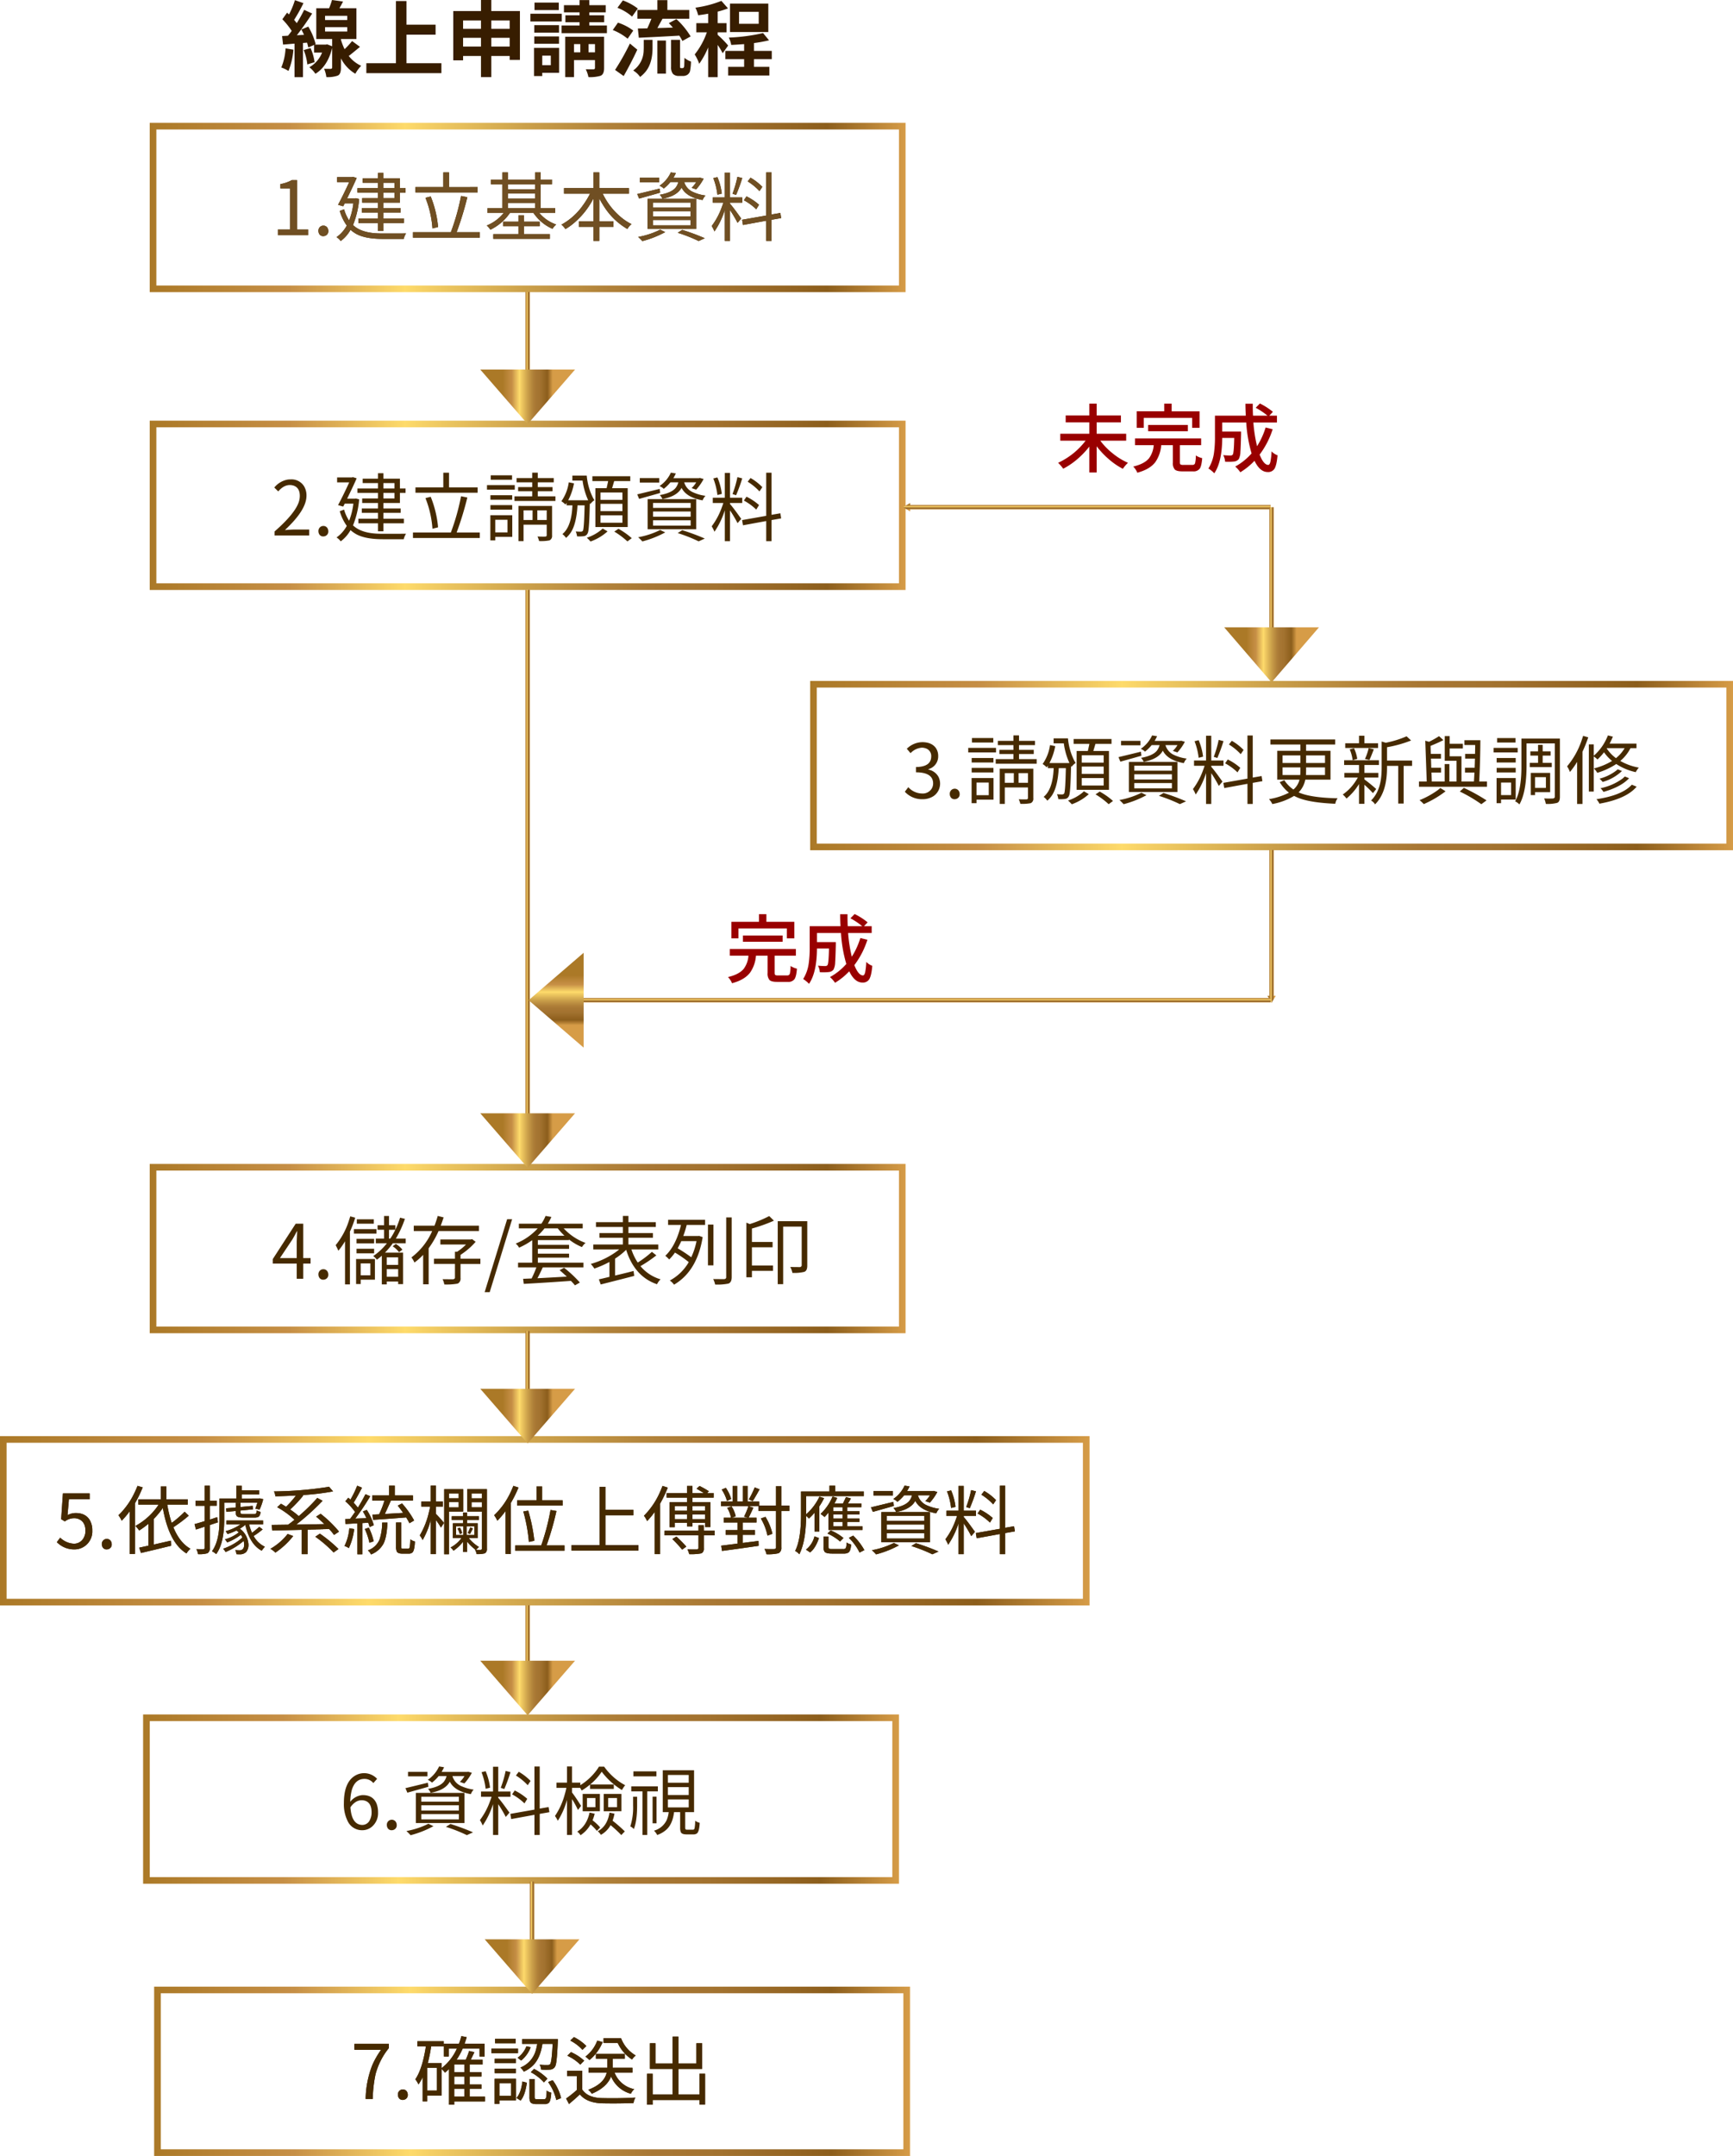 <svg xmlns="http://www.w3.org/2000/svg" xmlns:xlink="http://www.w3.org/1999/xlink" width="784.149" height="975.145" viewBox="0 0 784.149 975.145">
  <defs>
    <linearGradient id="未命名漸層_156" data-name="未命名漸層 156" x1="67.75" y1="93.857" x2="409.763" y2="93.857" gradientUnits="userSpaceOnUse">
      <stop offset="0" stop-color="#ab7927"/>
      <stop offset="0.185" stop-color="#c68f46"/>
      <stop offset="0.338" stop-color="#fedb6b"/>
      <stop offset="0.363" stop-color="#f5d065"/>
      <stop offset="0.499" stop-color="#cba04a"/>
      <stop offset="0.602" stop-color="#b1823a"/>
      <stop offset="0.66" stop-color="#a87734"/>
      <stop offset="0.748" stop-color="#a2722f"/>
      <stop offset="0.86" stop-color="#926321"/>
      <stop offset="0.896" stop-color="#8c5e1c"/>
      <stop offset="1" stop-color="#d69c47"/>
    </linearGradient>
    <linearGradient id="未命名漸層_156-2" x1="67.75" y1="228.557" x2="409.763" y2="228.557" xlink:href="#未命名漸層_156"/>
    <linearGradient id="未命名漸層_156-3" x1="67.75" y1="564.74" x2="409.763" y2="564.74" xlink:href="#未命名漸層_156"/>
    <linearGradient id="未命名漸層_156-4" x1="366.579" y1="346.277" x2="784.149" y2="346.277" xlink:href="#未命名漸層_156"/>
    <linearGradient id="未命名漸層_156-5" x1="237.756" y1="386.512" x2="239.756" y2="386.512" xlink:href="#未命名漸層_156"/>
    <linearGradient id="未命名漸層_156-6" x1="237.756" y1="507.352" x2="239.756" y2="507.352" xlink:href="#未命名漸層_156"/>
    <linearGradient id="未命名漸層_156-7" x1="227.437" y1="515.889" x2="250.076" y2="515.889" xlink:href="#未命名漸層_156"/>
    <linearGradient id="未命名漸層_156-8" x1="237.756" y1="153.335" x2="239.756" y2="153.335" xlink:href="#未命名漸層_156"/>
    <linearGradient id="未命名漸層_156-9" x1="237.756" y1="175.696" x2="239.756" y2="175.696" xlink:href="#未命名漸層_156"/>
    <linearGradient id="未命名漸層_156-10" x1="227.437" y1="179.494" x2="250.076" y2="179.494" xlink:href="#未命名漸層_156"/>
    <linearGradient id="未命名漸層_156-11" x1="0" y1="687.857" x2="493" y2="687.857" xlink:href="#未命名漸層_156"/>
    <linearGradient id="未命名漸層_156-12" x1="237.756" y1="747.335" x2="239.756" y2="747.335" xlink:href="#未命名漸層_156"/>
    <linearGradient id="未命名漸層_156-13" x1="237.756" y1="769.696" x2="239.756" y2="769.696" xlink:href="#未命名漸層_156"/>
    <linearGradient id="未命名漸層_156-14" x1="227.437" y1="763.494" x2="250.076" y2="763.494" xlink:href="#未命名漸層_156"/>
    <linearGradient id="未命名漸層_156-15" x1="237.756" y1="623.335" x2="239.756" y2="623.335" xlink:href="#未命名漸層_156"/>
    <linearGradient id="未命名漸層_156-16" x1="237.756" y1="645.696" x2="239.756" y2="645.696" xlink:href="#未命名漸層_156"/>
    <linearGradient id="未命名漸層_156-17" x1="227.437" y1="640.494" x2="250.076" y2="640.494" xlink:href="#未命名漸層_156"/>
    <linearGradient id="未命名漸層_156-18" x1="64.75" y1="813.74" x2="406.763" y2="813.74" xlink:href="#未命名漸層_156"/>
    <linearGradient id="未命名漸層_156-19" x1="69.75" y1="936.857" x2="411.763" y2="936.857" xlink:href="#未命名漸層_156"/>
    <linearGradient id="未命名漸層_156-20" x1="239.756" y1="872.335" x2="241.756" y2="872.335" xlink:href="#未命名漸層_156"/>
    <linearGradient id="未命名漸層_156-21" x1="239.756" y1="894.696" x2="241.756" y2="894.696" xlink:href="#未命名漸層_156"/>
    <linearGradient id="未命名漸層_156-22" x1="229.437" y1="889.494" x2="252.076" y2="889.494" xlink:href="#未命名漸層_156"/>
    <linearGradient id="未命名漸層_156-23" x1="493.106" y1="228.405" x2="493.106" y2="230.405" xlink:href="#未命名漸層_156"/>
    <linearGradient id="未命名漸層_156-24" x1="410.186" y1="228.405" x2="410.186" y2="230.405" xlink:href="#未命名漸層_156"/>
    <linearGradient id="未命名漸層_156-25" x1="574.364" y1="262.625" x2="576.364" y2="262.625" xlink:href="#未命名漸層_156"/>
    <linearGradient id="未命名漸層_156-26" x1="574.364" y1="296.93" x2="576.364" y2="296.93" xlink:href="#未命名漸層_156"/>
    <linearGradient id="未命名漸層_156-27" x1="574.364" y1="417.699" x2="576.364" y2="417.699" xlink:href="#未命名漸層_156"/>
    <linearGradient id="未命名漸層_156-28" x1="574.364" y1="452.004" x2="576.364" y2="452.004" xlink:href="#未命名漸層_156"/>
    <linearGradient id="未命名漸層_156-29" x1="564.046" y1="296.189" x2="586.684" y2="296.189" xlink:href="#未命名漸層_156"/>
    <linearGradient id="未命名漸層_156-30" x1="413.461" y1="451.398" x2="413.461" y2="453.398" xlink:href="#未命名漸層_156"/>
    <linearGradient id="未命名漸層_156-31" x1="250.894" y1="451.398" x2="250.894" y2="453.398" xlink:href="#未命名漸層_156"/>
    <linearGradient id="未命名漸層_156-32" x1="568.925" y1="740.474" x2="591.564" y2="740.474" gradientTransform="translate(992.106 -127.848) rotate(90)" xlink:href="#未命名漸層_156"/>
  </defs>
  <g id="圖層_2" data-name="圖層 2">
    <g id="圖層_1-2" data-name="圖層 1">
      <g id="online">
        <g>
          <path d="M129.212,23.09l3.538.584a31.577,31.577,0,0,1-2.225,9.63,15.041,15.041,0,0,0-3.247-1.568A26.057,26.057,0,0,0,129.212,23.09ZM159.307,19.771l3.575,2.626q-4.086,3.393-5.071,4.122a14.926,14.926,0,0,0,5.618,4.45,15.853,15.853,0,0,0-2.59,3.502.277.277,0,0,0-.037.109,17.13,17.13,0,0,1-6.529-6.967v4.231q0,2.517-1.058,3.32a4.227,4.227,0,0,1-.438.255,13.976,13.976,0,0,1-5.107.656,13.616,13.616,0,0,0-1.021-3.757q1.277.037,3.064.037.547-.109.584-.547v-8.937q-2.043,8.317-7.587,11.709a12.612,12.612,0,0,0-2.408-2.699q-.183-.146-.329-.255a13.175,13.175,0,0,0,5.764-6.639h-3.611V21.522L139.499,22.689q-.073-.365-.547-2.189l-1.86.146v15.467h-3.831V20.938l-5.18.438-.438-3.867,2.663-.146q1.021-1.239,1.678-2.188a32.906,32.906,0,0,0-4.231-5.253l2.152-2.991q.328.328.875.803a37.348,37.348,0,0,0,2.663-6.457l3.867,1.35a80.143,80.143,0,0,1-4.231,7.587q.583.656,1.204,1.459a66.42,66.42,0,0,0,3.356-6.019L141.25,7.332q-3.904,5.983-6.931,9.812l3.247-.182q-.475-1.058-1.204-2.408l3.137-1.313a30.178,30.178,0,0,1,3.283,7.77.628.628,0,0,1,.037.146l-.401.219h4.961l.693-.109,2.225.875v-3.283h-7.187V4.924h5.8a29.666,29.666,0,0,0,1.313-3.721l4.998.693q-.547,1.132-1.642,3.028h7.697V18.859H154.273v.329a28.121,28.121,0,0,0,1.642,4.268A35.003,35.003,0,0,0,159.307,19.771Zm-21.887,4.085,3.101-.912a23.748,23.748,0,0,1,1.824,6.383l-3.283,1.021A23.575,23.575,0,0,0,137.42,23.856Zm9.667-15.503V10.25h10.032V8.354Zm0,5.143V15.467h10.032V13.497Z" transform="translate(0 -1.204)" style="fill: #371d00"/>
          <path d="M183.93,29.803h15.795v4.487H165.763V29.803h13.388V1.678h4.779v10.688h13.168v4.523H183.93Z" transform="translate(0 -1.204)" style="fill: #371d00"/>
          <path d="M222.305,6.201h12.949v22.106h-4.633v-1.788h-8.316v9.557h-4.669V26.52H209.538v1.97h-4.451V6.201h12.549V1.204h4.669Zm-4.669,4.268H209.538v3.757h8.098ZM209.538,22.251h8.098V18.312H209.538Zm21.083-11.782h-8.316v3.757h8.316Zm-8.316,11.782h8.316V18.312h-8.316Z" transform="translate(0 -1.204)" style="fill: #371d00"/>
          <path d="M254.188,7.405v3.502H239.997V7.405Zm-1.204,15.467v11.272h-7.624v1.459h-3.721v-12.731ZM252.947,12.585v3.392H241.748V12.585Zm-11.199,8.426V17.692h11.199v3.319ZM252.838,2.371V5.763H241.857V2.371Zm-3.611,24.002h-3.867v4.305h3.867ZM266.663,12.731h7.952v3.465h-20.501V12.731H262.249V11.271H255.829V8.134H262.249V6.785h-7.077V3.538H262.249V1.24h4.414V3.538h7.404V6.785h-7.404V8.134H273.375v3.137h-6.712Zm6.675,5.107V32.028q0,2.407-1.167,3.21a2.972,2.972,0,0,1-.475.255,16.848,16.848,0,0,1-5.435.584,14.551,14.551,0,0,0-1.204-3.538q.801.037,3.466.036.656-.073.692-.584V28.38h-9.484v7.697h-3.976V17.838Zm-13.606,3.319v3.721h2.846v-3.721Zm6.566,3.721h2.918v-3.721h-2.918Z" transform="translate(0 -1.204)" style="fill: #371d00"/>
          <path d="M286.543,15.029l-2.554,3.685a24.825,24.825,0,0,0-6.383-3.794c-.122-.048-.231-.097-.329-.146l2.335-3.319a23.317,23.317,0,0,1,6.821,3.502A.435.435,0,0,1,286.543,15.029Zm-1.532,5.873,3.356,2.772q-2.919,6.237-6.165,11.928l-3.903-2.772A106.073,106.073,0,0,0,285.011,20.902Zm3.575-15.832-2.59,3.648a21.237,21.237,0,0,0-6.056-3.757q-.292-.146-.547-.255l2.444-3.319a26.299,26.299,0,0,1,6.675,3.611C288.537,5.046,288.562,5.07,288.586,5.07Zm2.699,17.619V19.224h3.977v3.648q0,6.639-2.919,10.469a14.755,14.755,0,0,1-2.699,2.663,10.216,10.216,0,0,0-2.735-2.663q-.22-.146-.401-.255a11.352,11.352,0,0,0,4.742-9.229Q291.284,23.309,291.285,22.689Zm-2.882-16.962h9.047V1.276h4.523V5.727h9.922V9.666H299.785q-1.607,2.919-2.335,4.231,3.502-.073,7.04-.219-.255-.255-.766-.839-.766-.839-1.095-1.167l3.429-1.824a35.303,35.303,0,0,1,5.946,7.04,7.735,7.735,0,0,1,.475.803l-3.721,2.042a17.842,17.842,0,0,0-1.387-2.407q-7.916.475-18.312.948l-.438-4.159q.658-.036,2.152-.036,1.386-.036,2.116-.037,1.386-3.027,1.86-4.377h-6.348ZM297.45,34.508v-14.956h3.866v14.956Zm10.761-2.48h.584a.984.984,0,0,0,.474-.146,1.638,1.638,0,0,0,.329-.948q.035-.766.109-3.575a8.792,8.792,0,0,0,2.954,1.678,24.805,24.805,0,0,1-.438,4.341,2.963,2.963,0,0,1-1.24,1.678,3.861,3.861,0,0,1-2.043.511H307.044a3.658,3.658,0,0,1-2.554-.948,4.796,4.796,0,0,1-.839-3.137V19.224h4.049v11.6a3.682,3.682,0,0,0,.073,1.021A.722.722,0,0,0,308.211,32.028Z" transform="translate(0 -1.204)" style="fill: #371d00"/>
          <path d="M329.478,21.814l-2.48,3.465a33.303,33.303,0,0,0-2.262-3.757V36.113h-4.304V22.653a37.341,37.341,0,0,1-4.05,7.405,20.35,20.35,0,0,0-2.043-4.232,33.488,33.488,0,0,0,5.362-9.63,2.812,2.812,0,0,1,.146-.365h-4.778V11.673h5.362V7.405q-2.117.402-4.523.693A17.653,17.653,0,0,0,314.668,4.669a49.983,49.983,0,0,0,11.746-3.064l2.991,3.393a37.585,37.585,0,0,1-4.67,1.459v5.216h4.013v4.159h-4.013V16.962a47.309,47.309,0,0,1,4.195,4.195Q329.295,21.595,329.478,21.814Zm19.735,6.165h-8.062v3.465h6.968v3.903H329.478V31.444h7.223V27.979h-8.499V24.221h8.499v-3.064q-4.012.292-5.836.365a11.743,11.743,0,0,0-1.095-3.319,82.596,82.596,0,0,0,15.503-2.043l2.7,3.283a65.837,65.837,0,0,1-6.822,1.24v3.538h8.062ZM347.644,2.845V15.686H330.316V2.845Zm-4.341,9.12V6.566h-8.9v5.399Z" transform="translate(0 -1.204)" style="fill: #371d00"/>
        </g>
        <rect x="69.25" y="57.069" width="339.013" height="73.575" style="fill: none;stroke-miterlimit: 10;stroke-width: 3px;stroke: url(#未命名漸層_156)"/>
        <g>
          <g>
            <path d="M125.74,107.574v-2.586h5.538V86.417h-4.41V84.46a16.158,16.158,0,0,0,5.173-1.791h2.354v22.318h5.008v2.586Z" transform="translate(0 -1.204)" style="fill: #462a00"/>
            <path d="M146.301,108.005a2.008,2.008,0,0,1-1.99-1.26,2.477,2.477,0,0,1-.232-1.061,2.296,2.296,0,0,1,1.227-2.189,2.341,2.341,0,0,1,.995-.232,2.137,2.137,0,0,1,1.99,1.227,2.772,2.772,0,0,1,.265,1.194,2.139,2.139,0,0,1-1.326,2.122A2.341,2.341,0,0,1,146.301,108.005Z" transform="translate(0 -1.204)" style="fill: #462a00"/>
            <path d="M161.058,90.86l1.459.365a40.606,40.606,0,0,1-2.786,11.772q3.415,3.25,10.214,3.714,1.525.1,3.349.1,8.656,0,10.446-.033a7.477,7.477,0,0,0-1.061,2.487h-9.451q-7.926,0-12.071-2.288a15.24,15.24,0,0,1-2.553-1.824,15.909,15.909,0,0,1-4.444,5.074,6.857,6.857,0,0,0-1.725-1.658,1.457,1.457,0,0,0-.166-.099A15.33,15.33,0,0,0,156.913,103.23a21.558,21.558,0,0,1-3.184-6.632l1.957-.73a18.369,18.369,0,0,0,2.288,5.041,31.564,31.564,0,0,0,1.923-7.727h-3.913l-.696,1.326-2.321-.663q2.52-4.742,5.041-10.28h-5.472V81.31h6.732l.398-.133,1.725.531q-1.095,2.586-4.311,9.219h3.515Zm9.982-.033V88.307h-9.318V86.317h9.318v-2.454h-6.931V81.874h6.931V79.42h2.454v2.454h7.461v4.444h2.553v1.99h-2.553V92.883h-7.461v2.487h7.793v1.957h-7.793v2.686h9.252v2.056h-9.252v3.615h-2.454v-3.615h-8.887v-2.056h8.887v-2.686h-7.329V95.371h7.329V92.883h-7.163V90.828Zm2.454-6.964v2.454H178.501v-2.454Zm5.007,6.964V88.307h-5.007v2.521Z" transform="translate(0 -1.204)" style="fill: #462a00"/>
            <path d="M206.623,106.214h10.479v2.487H186.858v-2.487h17.145a99.697,99.697,0,0,0,4.311-14.89q.166-.795.298-1.492l2.852.564A143.99,143.99,0,0,1,206.623,106.214Zm9.484-20.395v2.421H187.985v-2.421h12.602V79.188h2.587v6.632Zm-17.908,18.073-2.52.63a46.04,46.04,0,0,0-2.388-11.739q-.398-1.127-.763-2.123l2.354-.597a47.855,47.855,0,0,1,3.184,12.336Q198.167,103.197,198.199,103.893Z" transform="translate(0 -1.204)" style="fill: #462a00"/>
            <path d="M251.226,97.526H244.029a17.34,17.34,0,0,0,6.798,4.908,7.963,7.963,0,0,0,.829.332A8.014,8.014,0,0,0,249.999,104.689a19.453,19.453,0,0,1-7.263-5.405q-.763-.895-1.36-1.757H230.731a22.221,22.221,0,0,1-6.864,6.5,22.505,22.505,0,0,1-1.99,1.094,8.296,8.296,0,0,0-1.625-1.923,18.991,18.991,0,0,0,6.997-4.908q.365-.398.664-.763H220.584V95.371h6.731v-10.811h-5.173V82.438h5.173v-3.25h2.487v3.25h12.304v-3.25h2.553v3.25h5.107v2.122h-5.107v10.811h6.566Zm-14.127,6.002v3.582h11.706v2.123H223.204v-2.123h11.374v-3.582h-6.931v-2.056h6.931V98.621h2.521v2.852h7.097v2.056Zm5.008-18.969H229.803v2.255h12.304Zm-12.304,4.179v2.321h12.304V88.738Zm0,4.245v2.388h12.304v-2.388Z" transform="translate(0 -1.204)" style="fill: #462a00"/>
            <path d="M284.587,88.805H272.715a31.436,31.436,0,0,0,8.356,10.711,23.49,23.49,0,0,0,4.676,3.051,7.365,7.365,0,0,0-1.856,2.222,30.75,30.75,0,0,1-10.679-10.347,40.028,40.028,0,0,1-2.056-3.515v10.413h6.434v2.487h-6.434v6.333h-2.62v-6.333H261.904v-2.487h6.632V90.927a36.039,36.039,0,0,1-9.882,12.005,25.182,25.182,0,0,1-2.819,1.89,8.985,8.985,0,0,0-1.79-2.023,28.596,28.596,0,0,0,9.683-8.688,37.065,37.065,0,0,0,3.25-5.306H255.205V86.284h13.331V79.188h2.62v7.097h13.431Z" transform="translate(0 -1.204)" style="fill: #462a00"/>
            <path d="M298.481,86.516l.232,1.824q-1.094.332-9.518,2.686l-.862-2.056Q289.66,88.672,298.481,86.516Zm.232,18.571,2.288,1.095a45.648,45.648,0,0,1-10.347,4.079,23.49,23.49,0,0,0-1.89-1.89A36.824,36.824,0,0,0,298.714,105.087Zm-.432-23.479v2.023h-8.787V81.608Zm-5.239,23.147V91.126H315.029v13.629Zm2.454-11.905v2.255h17.012V92.85Zm0,3.88V99.085h17.012V96.73Zm0,3.979v2.388h17.012v-2.388ZM306.938,83.532h-3.581a19.046,19.046,0,0,1-3.018,2.952,6.04,6.04,0,0,0-1.924-1.26,14.692,14.692,0,0,0,5.141-6.069l2.255.365a20.38,20.38,0,0,1-1.128,2.123H316.29l.397-.1,1.691.498a23.786,23.786,0,0,1-3.383,4.809l-2.056-.697a11.456,11.456,0,0,0,2.089-2.62h-5.438a7.047,7.047,0,0,0,3.913,4.477,19.355,19.355,0,0,0,5.704,1.625,6.4,6.4,0,0,0-1.293,2.056q-7.063-1.26-9.353-5.339c-.066-.11-.121-.21-.165-.298q-1.626,3.051-6.169,4.443-1.16.333-2.486.597a6.307,6.307,0,0,0-1.194-1.791q5.373-.961,7.196-3.283A7.025,7.025,0,0,0,306.938,83.532ZM306.64,106.48l2.056-1.293a97.061,97.061,0,0,1,10.214,3.78l-2.785,1.26A70.692,70.692,0,0,0,306.64,106.48Z" transform="translate(0 -1.204)" style="fill: #462a00"/>
            <path d="M330.316,92.883v.464q1.459,1.625,4.543,5.969.365.465.53.73l-1.657,1.957a56.613,56.613,0,0,0-3.416-5.77v13.928h-2.354V96.2a37.273,37.273,0,0,1-4.676,9.683,16.368,16.368,0,0,0-1.261-2.454,31.871,31.871,0,0,0,4.577-8.556q.397-1.028.696-1.99h-4.775V90.496h5.438V79.287h2.354v11.209h5.538V92.883Zm-3.714-4.112-1.99.497a29.806,29.806,0,0,0-1.856-7.494l1.856-.464a27.215,27.215,0,0,1,1.99,7.395Zm7.063-7.594,2.188.564a75.817,75.817,0,0,1-2.786,7.627l-1.625-.53A48.043,48.043,0,0,0,333.666,81.177Zm19.798,18.67-4.378.763v9.55h-2.388V101.041l-10.513,1.923-.397-2.354L346.698,98.687V79.188h2.388V98.223l4.013-.696ZM343.448,93.812l-1.26,2.056a24.692,24.692,0,0,0-5.339-3.946,1.422,1.422,0,0,1-.266-.133l1.193-1.757A25.15,25.15,0,0,1,343.448,93.812Zm1.492-8.091-1.293,1.923A25.308,25.308,0,0,0,338.375,83.3a.098.098,0,0,0-.066-.033l1.293-1.691A23.914,23.914,0,0,1,344.94,85.721Z" transform="translate(0 -1.204)" style="fill: #462a00"/>
          </g>
          <g>
            <path d="M125.74,107.574v-2.586h5.538V86.417h-4.41V84.46a16.158,16.158,0,0,0,5.173-1.791h2.354v22.318h5.008v2.586Z" transform="translate(0 -1.204)" style="fill: #704f23"/>
            <path d="M146.301,108.005a2.008,2.008,0,0,1-1.99-1.26,2.477,2.477,0,0,1-.232-1.061,2.296,2.296,0,0,1,1.227-2.189,2.341,2.341,0,0,1,.995-.232,2.137,2.137,0,0,1,1.99,1.227,2.772,2.772,0,0,1,.265,1.194,2.139,2.139,0,0,1-1.326,2.122A2.341,2.341,0,0,1,146.301,108.005Z" transform="translate(0 -1.204)" style="fill: #704f23"/>
            <path d="M161.058,90.86l1.459.365a40.606,40.606,0,0,1-2.786,11.772q3.415,3.25,10.214,3.714,1.525.1,3.349.1,8.656,0,10.446-.033a7.477,7.477,0,0,0-1.061,2.487h-9.451q-7.926,0-12.071-2.288a15.24,15.24,0,0,1-2.553-1.824,15.909,15.909,0,0,1-4.444,5.074,6.857,6.857,0,0,0-1.725-1.658,1.457,1.457,0,0,0-.166-.099A15.33,15.33,0,0,0,156.913,103.23a21.558,21.558,0,0,1-3.184-6.632l1.957-.73a18.369,18.369,0,0,0,2.288,5.041,31.564,31.564,0,0,0,1.923-7.727h-3.913l-.696,1.326-2.321-.663q2.52-4.742,5.041-10.28h-5.472V81.31h6.732l.398-.133,1.725.531q-1.095,2.586-4.311,9.219h3.515Zm9.982-.033V88.307h-9.318V86.317h9.318v-2.454h-6.931V81.874h6.931V79.42h2.454v2.454h7.461v4.444h2.553v1.99h-2.553V92.883h-7.461v2.487h7.793v1.957h-7.793v2.686h9.252v2.056h-9.252v3.615h-2.454v-3.615h-8.887v-2.056h8.887v-2.686h-7.329V95.371h7.329V92.883h-7.163V90.828Zm2.454-6.964v2.454H178.501v-2.454Zm5.007,6.964V88.307h-5.007v2.521Z" transform="translate(0 -1.204)" style="fill: #704f23"/>
            <path d="M206.623,106.214h10.479v2.487H186.858v-2.487h17.145a99.697,99.697,0,0,0,4.311-14.89q.166-.795.298-1.492l2.852.564A143.99,143.99,0,0,1,206.623,106.214Zm9.484-20.395v2.421H187.985v-2.421h12.602V79.188h2.587v6.632Zm-17.908,18.073-2.52.63a46.04,46.04,0,0,0-2.388-11.739q-.398-1.127-.763-2.123l2.354-.597a47.855,47.855,0,0,1,3.184,12.336Q198.167,103.197,198.199,103.893Z" transform="translate(0 -1.204)" style="fill: #704f23"/>
            <path d="M251.226,97.526H244.029a17.34,17.34,0,0,0,6.798,4.908,7.963,7.963,0,0,0,.829.332A8.014,8.014,0,0,0,249.999,104.689a19.453,19.453,0,0,1-7.263-5.405q-.763-.895-1.36-1.757H230.731a22.221,22.221,0,0,1-6.864,6.5,22.505,22.505,0,0,1-1.99,1.094,8.296,8.296,0,0,0-1.625-1.923,18.991,18.991,0,0,0,6.997-4.908q.365-.398.664-.763H220.584V95.371h6.731v-10.811h-5.173V82.438h5.173v-3.25h2.487v3.25h12.304v-3.25h2.553v3.25h5.107v2.122h-5.107v10.811h6.566Zm-14.127,6.002v3.582h11.706v2.123H223.204v-2.123h11.374v-3.582h-6.931v-2.056h6.931V98.621h2.521v2.852h7.097v2.056Zm5.008-18.969H229.803v2.255h12.304Zm-12.304,4.179v2.321h12.304V88.738Zm0,4.245v2.388h12.304v-2.388Z" transform="translate(0 -1.204)" style="fill: #704f23"/>
            <path d="M284.587,88.805H272.715a31.436,31.436,0,0,0,8.356,10.711,23.49,23.49,0,0,0,4.676,3.051,7.365,7.365,0,0,0-1.856,2.222,30.75,30.75,0,0,1-10.679-10.347,40.028,40.028,0,0,1-2.056-3.515v10.413h6.434v2.487h-6.434v6.333h-2.62v-6.333H261.904v-2.487h6.632V90.927a36.039,36.039,0,0,1-9.882,12.005,25.182,25.182,0,0,1-2.819,1.89,8.985,8.985,0,0,0-1.79-2.023,28.596,28.596,0,0,0,9.683-8.688,37.065,37.065,0,0,0,3.25-5.306H255.205V86.284h13.331V79.188h2.62v7.097h13.431Z" transform="translate(0 -1.204)" style="fill: #704f23"/>
            <path d="M298.481,86.516l.232,1.824q-1.094.332-9.518,2.686l-.862-2.056Q289.66,88.672,298.481,86.516Zm.232,18.571,2.288,1.095a45.648,45.648,0,0,1-10.347,4.079,23.49,23.49,0,0,0-1.89-1.89A36.824,36.824,0,0,0,298.714,105.087Zm-.432-23.479v2.023h-8.787V81.608Zm-5.239,23.147V91.126H315.029v13.629Zm2.454-11.905v2.255h17.012V92.85Zm0,3.88V99.085h17.012V96.73Zm0,3.979v2.388h17.012v-2.388ZM306.938,83.532h-3.581a19.046,19.046,0,0,1-3.018,2.952,6.04,6.04,0,0,0-1.924-1.26,14.692,14.692,0,0,0,5.141-6.069l2.255.365a20.38,20.38,0,0,1-1.128,2.123H316.29l.397-.1,1.691.498a23.786,23.786,0,0,1-3.383,4.809l-2.056-.697a11.456,11.456,0,0,0,2.089-2.62h-5.438a7.047,7.047,0,0,0,3.913,4.477,19.355,19.355,0,0,0,5.704,1.625,6.4,6.4,0,0,0-1.293,2.056q-7.063-1.26-9.353-5.339c-.066-.11-.121-.21-.165-.298q-1.626,3.051-6.169,4.443-1.16.333-2.486.597a6.307,6.307,0,0,0-1.194-1.791q5.373-.961,7.196-3.283A7.025,7.025,0,0,0,306.938,83.532ZM306.64,106.48l2.056-1.293a97.061,97.061,0,0,1,10.214,3.78l-2.785,1.26A70.692,70.692,0,0,0,306.64,106.48Z" transform="translate(0 -1.204)" style="fill: #704f23"/>
            <path d="M330.316,92.883v.464q1.459,1.625,4.543,5.969.365.465.53.73l-1.657,1.957a56.613,56.613,0,0,0-3.416-5.77v13.928h-2.354V96.2a37.273,37.273,0,0,1-4.676,9.683,16.368,16.368,0,0,0-1.261-2.454,31.871,31.871,0,0,0,4.577-8.556q.397-1.028.696-1.99h-4.775V90.496h5.438V79.287h2.354v11.209h5.538V92.883Zm-3.714-4.112-1.99.497a29.806,29.806,0,0,0-1.856-7.494l1.856-.464a27.215,27.215,0,0,1,1.99,7.395Zm7.063-7.594,2.188.564a75.817,75.817,0,0,1-2.786,7.627l-1.625-.53A48.043,48.043,0,0,0,333.666,81.177Zm19.798,18.67-4.378.763v9.55h-2.388V101.041l-10.513,1.923-.397-2.354L346.698,98.687V79.188h2.388V98.223l4.013-.696ZM343.448,93.812l-1.26,2.056a24.692,24.692,0,0,0-5.339-3.946,1.422,1.422,0,0,1-.266-.133l1.193-1.757A25.15,25.15,0,0,1,343.448,93.812Zm1.492-8.091-1.293,1.923A25.308,25.308,0,0,0,338.375,83.3a.098.098,0,0,0-.066-.033l1.293-1.691A23.914,23.914,0,0,1,344.94,85.721Z" transform="translate(0 -1.204)" style="fill: #704f23"/>
          </g>
        </g>
        <rect x="69.25" y="191.769" width="339.013" height="73.575" style="fill: none;stroke-miterlimit: 10;stroke-width: 3px;stroke: url(#未命名漸層_156-2)"/>
        <g>
          <path d="M124.248,243.406v-1.824q9.253-8.09,10.977-13.397a9.072,9.072,0,0,0,.431-2.686q0-3.416-2.454-4.511a5.511,5.511,0,0,0-2.122-.397q-2.753.034-5.173,2.885l-1.791-1.757a10.096,10.096,0,0,1,6.168-3.615,10.575,10.575,0,0,1,1.161-.066,6.682,6.682,0,0,1,6.102,3.051,8.039,8.039,0,0,1,1.128,4.312q0,5.24-6.301,12.071-1.526,1.658-3.449,3.481,3.018-.231,4.079-.232h6.897v2.687Z" transform="translate(0 -1.204)" style="fill: #462a00"/>
          <path d="M146.301,243.836a2.008,2.008,0,0,1-1.99-1.26,2.477,2.477,0,0,1-.232-1.062,2.295,2.295,0,0,1,1.227-2.188,2.341,2.341,0,0,1,.995-.232,2.138,2.138,0,0,1,1.99,1.228,2.773,2.773,0,0,1,.265,1.193,2.14,2.14,0,0,1-1.326,2.123A2.339,2.339,0,0,1,146.301,243.836Z" transform="translate(0 -1.204)" style="fill: #462a00"/>
          <path d="M161.058,226.692l1.459.365a40.602,40.602,0,0,1-2.786,11.772q3.415,3.25,10.214,3.714,1.525.1,3.349.1,8.656,0,10.446-.033a7.482,7.482,0,0,0-1.061,2.487h-9.451q-7.926,0-12.071-2.288a15.268,15.268,0,0,1-2.553-1.824,15.911,15.911,0,0,1-4.444,5.074,6.84,6.84,0,0,0-1.725-1.658,1.403,1.403,0,0,0-.166-.1,15.328,15.328,0,0,0,4.643-5.239,21.561,21.561,0,0,1-3.184-6.633l1.957-.729a18.366,18.366,0,0,0,2.288,5.04,31.559,31.559,0,0,0,1.923-7.727h-3.913l-.696,1.327-2.321-.664q2.52-4.742,5.041-10.28h-5.472v-2.255h6.732l.398-.132,1.725.53q-1.095,2.587-4.311,9.219h3.515Zm9.982-.033v-2.521h-9.318v-1.989h9.318v-2.454h-6.931v-1.989h6.931v-2.454h2.454v2.454h7.461v4.443h2.553v1.989h-2.553v4.577h-7.461v2.486h7.793v1.957h-7.793v2.687h9.252v2.056h-9.252v3.614h-2.454v-3.614h-8.887v-2.056h8.887v-2.687h-7.329v-1.957h7.329v-2.486h-7.163v-2.057Zm2.454-6.964v2.454H178.501v-2.454Zm5.007,6.964v-2.521h-5.007v2.521Z" transform="translate(0 -1.204)" style="fill: #462a00"/>
          <path d="M206.623,242.046h10.479v2.487H186.858v-2.487h17.145a99.715,99.715,0,0,0,4.311-14.89q.166-.797.298-1.492l2.852.563A144.066,144.066,0,0,1,206.623,242.046Zm9.484-20.395v2.421H187.985v-2.421h12.602V215.019h2.587v6.633ZM198.199,239.725l-2.52.63a46.04,46.04,0,0,0-2.388-11.739q-.398-1.128-.763-2.123l2.354-.597a47.853,47.853,0,0,1,3.184,12.337Q198.167,239.028,198.199,239.725Z" transform="translate(0 -1.204)" style="fill: #462a00"/>
          <path d="M232.92,220.624v2.056H220.352v-2.056ZM231.793,234.253v9.782h-7.694v1.592H221.877v-11.374Zm-.033-9.054v2.023h-9.85v-2.023Zm-9.85,6.533v-2.057h9.85v2.057Zm9.783-15.553v2.022H222.043v-2.022Zm-2.057,20.129h-5.538v5.704h5.538Zm13.696-10.612h7.992v2.09H232.787v-2.09h8.025v-2.288h-6.367V221.519h6.367v-2.155H233.749v-1.924h7.063v-2.454H243.333v2.454h7.229v1.924H243.333V221.519h6.666v1.89h-6.666Zm6.467,4.345v13.331a2.179,2.179,0,0,1-.895,2.089c-.111.066-.21.122-.299.166a19.685,19.685,0,0,1-4.676.299,9.724,9.724,0,0,0-.729-2.057q2.619.1,3.615.033c.353-.066.541-.243.563-.53v-4.842h-10.479v7.429h-2.288v-15.918Zm-12.9,1.989v4.378h4.079v-4.378Zm6.234,4.378h4.245v-4.378h-4.245Z" transform="translate(0 -1.204)" style="fill: #462a00"/>
          <path d="M267.11,229.179l-.232-.364q-.231,10.976-.763,12.999a3.068,3.068,0,0,1-.397.929,2.024,2.024,0,0,1-1.592.962.307.307,0,0,1-.133.033,17.759,17.759,0,0,1-2.885.065,8.107,8.107,0,0,0-.598-2.222q1.062.1,2.354.1a1.132,1.132,0,0,0,.896-.431q.53-.896.763-11.408v-.066h-3.217q-.464,8.158-2.918,12.104a12.453,12.453,0,0,1-2.255,2.62,7.744,7.744,0,0,0-1.658-1.725q3.614-2.952,4.377-10.579.1-1.126.166-2.421h-2.652v-1.127q-.133.199-.531.763a8.999,8.999,0,0,0-1.823-1.492,19.497,19.497,0,0,0,3.349-8.556l2.354.464a26.486,26.486,0,0,1-2.619,7.66h9.053a31.557,31.557,0,0,1-2.554-8.92h-4.609V216.312h6.5a27.327,27.327,0,0,0,2.818,10.016,9.294,9.294,0,0,0,.664,1.094A8.206,8.206,0,0,0,267.11,229.179Zm5.571,11.076,2.222,1.293a22.648,22.648,0,0,1-6.731,4.212q-.498.199-.962.365a20.318,20.318,0,0,0-1.691-1.691,20.443,20.443,0,0,0,6.334-3.416A7.336,7.336,0,0,0,272.682,240.255Zm-3.283-18.239h5.074q.562-2.454.696-3.217h-7.13v-2.188h17.145v2.188H277.921q-.066.199-.962,3.217h7.063v17.576h-14.624Zm12.236,5.272v-3.315h-9.915v3.315Zm0,5.107v-3.316h-9.915V232.396Zm0,5.239v-3.349h-9.915v3.349Zm-3.681,4.013,1.891-1.26a32.525,32.525,0,0,1,5.902,4.146c.044.044.077.077.1.099l-1.956,1.46A35.336,35.336,0,0,0,277.954,241.648Z" transform="translate(0 -1.204)" style="fill: #462a00"/>
          <path d="M298.481,222.348l.232,1.823q-1.094.333-9.518,2.687l-.862-2.056Q289.66,224.503,298.481,222.348Zm.232,18.57,2.288,1.095a45.693,45.693,0,0,1-10.347,4.079,23.442,23.442,0,0,0-1.89-1.891A36.807,36.807,0,0,0,298.714,240.918Zm-.432-23.479v2.022h-8.787v-2.022ZM293.043,240.587V226.958H315.029V240.587Zm2.454-11.905V230.937h17.012v-2.255Zm0,3.88v2.354h17.012V232.562Zm0,3.979v2.388h17.012v-2.388Zm11.44-17.178h-3.581a19.064,19.064,0,0,1-3.018,2.951,6.05,6.05,0,0,0-1.924-1.261,14.691,14.691,0,0,0,5.141-6.068l2.255.365a20.374,20.374,0,0,1-1.128,2.122H316.29l.397-.1,1.691.497a23.73,23.73,0,0,1-3.383,4.809l-2.056-.696a11.464,11.464,0,0,0,2.089-2.619h-5.438a7.047,7.047,0,0,0,3.913,4.477,19.355,19.355,0,0,0,5.704,1.625,6.4,6.4,0,0,0-1.293,2.056q-7.063-1.26-9.353-5.339c-.066-.11-.121-.21-.165-.299q-1.626,3.051-6.169,4.444-1.16.331-2.486.597a6.3,6.3,0,0,0-1.194-1.791q5.373-.961,7.196-3.283A7.02,7.02,0,0,0,306.938,219.364Zm-.298,22.947,2.056-1.293a97.061,97.061,0,0,1,10.214,3.78l-2.785,1.261A70.672,70.672,0,0,0,306.64,242.311Z" transform="translate(0 -1.204)" style="fill: #462a00"/>
          <path d="M330.316,228.715v.464q1.459,1.626,4.543,5.969.365.466.53.73l-1.657,1.956a56.715,56.715,0,0,0-3.416-5.771v13.929h-2.354V232.031a37.27,37.27,0,0,1-4.676,9.684,16.392,16.392,0,0,0-1.261-2.454,31.867,31.867,0,0,0,4.577-8.556q.397-1.027.696-1.989h-4.775v-2.388h5.438v-11.209h2.354v11.209h5.538v2.388Zm-3.714-4.112-1.99.497a29.806,29.806,0,0,0-1.856-7.494l1.856-.465a27.219,27.219,0,0,1,1.99,7.396Zm7.063-7.594,2.188.563a75.771,75.771,0,0,1-2.786,7.627l-1.625-.53A48.066,48.066,0,0,0,333.666,217.009Zm19.798,18.67-4.378.763v9.551h-2.388v-9.12l-10.513,1.924-.397-2.354,10.91-1.924V215.019h2.388V234.054l4.013-.696Zm-10.016-6.036-1.26,2.057a24.692,24.692,0,0,0-5.339-3.946,1.393,1.393,0,0,1-.266-.133l1.193-1.758A25.2,25.2,0,0,1,343.448,229.643Zm1.492-8.091-1.293,1.923a25.323,25.323,0,0,0-5.272-4.344.1.1,0,0,0-.066-.033l1.293-1.691A23.914,23.914,0,0,1,344.94,221.552Z" transform="translate(0 -1.204)" style="fill: #462a00"/>
        </g>
        <rect x="69.25" y="527.952" width="339.013" height="73.575" style="fill: none;stroke-miterlimit: 10;stroke-width: 3px;stroke: url(#未命名漸層_156-3)"/>
        <g>
          <path d="M140.531,570.238v2.487h-3.316v6.864h-2.951V572.725H123.419v-2.023l10.38-16.017h3.416v15.553Zm-13.862,0h7.594v-7.627q0-.697.199-4.511h-.132q-.83,1.692-1.99,3.648Z" transform="translate(0 -1.204)" style="fill: #462a00"/>
          <path d="M146.301,580.02a2.008,2.008,0,0,1-1.99-1.26,2.477,2.477,0,0,1-.232-1.062,2.295,2.295,0,0,1,1.227-2.188,2.341,2.341,0,0,1,.995-.232,2.138,2.138,0,0,1,1.99,1.228,2.773,2.773,0,0,1,.265,1.193,2.14,2.14,0,0,1-1.326,2.123A2.339,2.339,0,0,1,146.301,580.02Z" transform="translate(0 -1.204)" style="fill: #462a00"/>
          <path d="M158.471,551.369l2.255.597a46.462,46.462,0,0,1-2.388,6.301v23.877H156.117V562.644a32.59,32.59,0,0,1-3.018,4.277,27.984,27.984,0,0,0-1.227-2.521,33.108,33.108,0,0,0,6.135-11.54Q158.272,552.098,158.471,551.369Zm11.872,5.771v2.022H160.129v-2.022Zm-.696,13.529V580.02h-6.434v1.957H161.124V570.668Zm-.365-9.119v2.022h-7.959v-2.022Zm-7.959,6.533v-2.057h7.959v2.057Zm7.826-15.388v1.99h-7.694v-1.99Zm-1.559,19.964h-4.377v5.372h4.377Zm15.984-11.209v2.089h-5.836a34.588,34.588,0,0,1-3.548,4.245h8.191v14.227h-2.222v-1.161h-5.173v1.294h-2.222v-12.967q-1.427,1.228-2.222,1.791a9.685,9.685,0,0,0-1.658-1.658,26.24,26.24,0,0,0,6.168-5.771h-5.007v-2.089H173.792V557.437h-2.951v-2.056H173.792v-4.179h2.222v4.179h2.885v2.022a35.742,35.742,0,0,0,2.123-5.438l2.188.53a46.134,46.134,0,0,1-4.112,8.954Zm-3.416,8.456h-5.173v3.416h5.173Zm-5.173,8.788h5.173V575.212h-5.173Zm1.028-21.257v4.013h.564a27.982,27.982,0,0,0,2.288-4.013Zm1.658,7.462,1.426-1.062a11.357,11.357,0,0,1,2.984,2.587l-1.525,1.16A11.476,11.476,0,0,0,177.672,564.899Z" transform="translate(0 -1.204)" style="fill: #462a00"/>
          <path d="M216.704,558.034h-18.272a40.665,40.665,0,0,1-4.477,7.761v16.315h-2.487V568.779a26.956,26.956,0,0,1-3.946,3.481,9.896,9.896,0,0,0-1.36-2.321,29.861,29.861,0,0,0,9.385-11.905h-8.324v-2.454h9.385q.862-2.254,1.459-4.41l2.653.663q-.431,1.427-1.293,3.747h17.277Zm.664,12.502v2.355h-8.987v6.333a2.549,2.549,0,0,1-.929,2.354,3.396,3.396,0,0,1-.498.232,28.455,28.455,0,0,1-5.903.365,8.907,8.907,0,0,0-.796-2.388q1.26.032,4.842.033.697-.199.763-.63v-6.301h-9.484v-2.355h9.484v-3.15h.961a24.572,24.572,0,0,0,4.046-3.282H199.261v-2.288h13.829l.497-.166,1.625,1.227a31.593,31.593,0,0,1-6.831,5.903v1.757Z" transform="translate(0 -1.204)" style="fill: #462a00"/>
          <path d="M219.291,585.658l10.181-32.996h2.255L221.579,585.658Z" transform="translate(0 -1.204)" style="fill: #462a00"/>
          <path d="M257.46,562.113H243.366v2.155h14.127v1.791H243.366v2.188h14.127v1.791H243.366v2.288h20.627v2.123H245.588q-1.427,3.151-2.421,4.907,4.046-.199,13.298-.729-1.857-1.724-3.25-2.918l2.023-1.095a55.612,55.612,0,0,1,6.798,6.301q.199.231.332.398l-2.222,1.26a23.25,23.25,0,0,0-1.824-2.022q-10.081.728-21.323,1.359l-.299-2.288,3.847-.166a45.491,45.491,0,0,0,2.156-5.007h-8.291v-2.123h6.4V562.146a32.697,32.697,0,0,1-5.936,3.383,6.589,6.589,0,0,0-1.525-1.857,26.933,26.933,0,0,0,9.948-6.864h-8.522v-2.122H244.958a16.875,16.875,0,0,0,1.89-3.516l2.653.465a28.767,28.767,0,0,1-1.625,3.051h15.785v2.122h-8.589a25.248,25.248,0,0,0,8.059,5.837q.961.431,1.823.73a7.441,7.441,0,0,0-1.625,1.89,24.466,24.466,0,0,1-5.869-3.448Zm-5.074-5.306h-6.002a28.411,28.411,0,0,1-3.084,3.316h12.104A26.277,26.277,0,0,1,252.386,556.807Z" transform="translate(0 -1.204)" style="fill: #462a00"/>
          <path d="M294.966,567.418l2.023,1.592a60.752,60.752,0,0,1-7.196,4.875,18.655,18.655,0,0,0,9.119,5.97,7.118,7.118,0,0,0-1.625,2.222q-10.181-3.482-13.961-15.586a30.569,30.569,0,0,1-5.007,3.979v7.66q4.409-1.028,8.356-2.057l.299,2.223q-2.322.63-15.155,3.88l-.829-2.321q1.724-.366,4.775-1.128v-6.731a47.267,47.267,0,0,1-6.831,2.984,14.459,14.459,0,0,0-1.625-2.089,37.088,37.088,0,0,0,10.943-5.107q1.061-.729,1.923-1.459H268.437V564.103H281.834v-3.051H271.223v-2.123H281.834v-2.752H269.664v-2.188H281.834v-2.819h2.521v2.819h12.369v2.188H284.354v2.752h11.076v2.123H284.354V564.103h13.497v2.222H285.714a23.512,23.512,0,0,0,2.853,5.936A44.186,44.186,0,0,0,294.966,567.418Z" transform="translate(0 -1.204)" style="fill: #462a00"/>
          <path d="M302.295,555.249v-2.321H319.042v2.321h-8.323a40.866,40.866,0,0,1-1.559,5.008H315.958l.397-.066,1.592.563q-2.288,14.027-11.175,20.361-.896.63-1.791,1.161a7.863,7.863,0,0,0-1.758-1.791,1.148,1.148,0,0,1-.133-.1,21.634,21.634,0,0,0,8.556-8.323,51.161,51.161,0,0,0-6.234-4.312,21.737,21.737,0,0,1-2.619,3.117,14.545,14.545,0,0,0-1.758-1.658q4.377-4.144,6.665-12.27.233-.863.432-1.691Zm12.867,7.329h-6.897q-.532,1.16-1.625,3.249a64.561,64.561,0,0,1,6.135,4.046A32.098,32.098,0,0,0,315.162,562.578Zm7.66-7.495V573.521H320.335V555.083Zm5.771-3.25h2.487v27.027q0,2.121-1.194,2.785c-.11.044-.21.089-.298.133a25.096,25.096,0,0,1-6.003.432,10.678,10.678,0,0,0-.862-2.487q1.228.032,4.975.033.861-.1.895-.829Z" transform="translate(0 -1.204)" style="fill: #462a00"/>
          <path d="M348.059,551.236l2.123,2.089a72.056,72.056,0,0,1-9.949,3.549v6.068H349.584v2.421h-9.352v8.225h9.551v2.421h-9.551v2.918h-2.521V554.22l1.559.63A53.706,53.706,0,0,0,348.059,551.236Zm17.211,2.321v20.097q0,1.989-.961,2.619l-.398.199a18.819,18.819,0,0,1-5.372.464,8.635,8.635,0,0,0-.962-2.686q1.425.066,4.477.066.63-.231.697-.696V556.011h-8.391v26.032h-2.454V553.557Z" transform="translate(0 -1.204)" style="fill: #462a00"/>
        </g>
        <rect x="368.079" y="309.49" width="414.569" height="73.575" style="fill: none;stroke-miterlimit: 10;stroke-width: 3px;stroke: url(#未命名漸層_156-4)"/>
        <g>
          <path d="M417.381,362.689a10.491,10.491,0,0,1-7.959-3.382l1.559-2.057a8.563,8.563,0,0,0,6.168,2.853,4.762,4.762,0,0,0,4.377-2.123,4.527,4.527,0,0,0,.696-2.486q-.066-4.941-7.76-4.975v-2.388q6.832-.066,6.898-4.742a3.6,3.6,0,0,0-2.321-3.647,5.775,5.775,0,0,0-1.891-.365,7.804,7.804,0,0,0-5.141,2.487l-1.69-1.99a10.152,10.152,0,0,1,6.964-2.984q4.211,0,6.135,2.587a6.187,6.187,0,0,1,1.095,3.647,5.962,5.962,0,0,1-3.648,5.704q-.397.167-.796.332v.132a6.588,6.588,0,0,1,4.576,3.283,6.837,6.837,0,0,1-2.354,8.788A9.061,9.061,0,0,1,417.381,362.689Z" transform="translate(0 -1.204)" style="fill: #462a00"/>
          <path d="M431.972,362.689a2.006,2.006,0,0,1-1.989-1.26,2.471,2.471,0,0,1-.232-1.062,2.294,2.294,0,0,1,1.227-2.188,2.343,2.343,0,0,1,.995-.232,2.137,2.137,0,0,1,1.989,1.228,2.773,2.773,0,0,1,.266,1.193,2.14,2.14,0,0,1-1.326,2.123A2.337,2.337,0,0,1,431.972,362.689Z" transform="translate(0 -1.204)" style="fill: #462a00"/>
          <path d="M450.675,339.476v2.056H438.106v-2.056Zm-1.127,13.63v9.782h-7.694V364.48h-2.222V353.106Zm-.033-9.054v2.023H439.665v-2.023Zm-9.85,6.533v-2.057h9.85v2.057Zm9.783-15.553v2.022h-9.65v-2.022Zm-2.057,20.129h-5.538v5.704h5.538Zm13.696-10.612h7.992v2.09H450.542v-2.09h8.025v-2.288H452.2v-1.89h6.367v-2.155h-7.063v-1.924h7.063v-2.454h2.521v2.454h7.229v1.924h-7.229v2.155h6.666v1.89h-6.666Zm6.467,4.345V362.225a2.179,2.179,0,0,1-.896,2.089c-.111.066-.21.122-.299.166a19.685,19.685,0,0,1-4.676.299,9.724,9.724,0,0,0-.729-2.057q2.619.1,3.615.033c.353-.066.541-.243.563-.53v-4.842H454.654V364.812h-2.288V348.894ZM454.654,350.883v4.378h4.079V350.883Zm6.234,4.378h4.245V350.883h-4.245Z" transform="translate(0 -1.204)" style="fill: #462a00"/>
          <path d="M484.865,348.032l-.232-.364q-.231,10.976-.763,12.999a3.068,3.068,0,0,1-.397.929,2.024,2.024,0,0,1-1.592.962.307.307,0,0,1-.133.033,17.759,17.759,0,0,1-2.885.065,8.107,8.107,0,0,0-.598-2.222q1.062.1,2.354.1a1.132,1.132,0,0,0,.895-.431q.53-.896.763-11.408v-.066h-3.217q-.464,8.158-2.918,12.104a12.453,12.453,0,0,1-2.255,2.62,7.744,7.744,0,0,0-1.658-1.725q3.614-2.952,4.377-10.579.1-1.126.166-2.421h-2.652v-1.127q-.133.199-.531.763a8.999,8.999,0,0,0-1.823-1.492,19.497,19.497,0,0,0,3.349-8.556l2.354.464a26.487,26.487,0,0,1-2.619,7.66h9.053a31.558,31.558,0,0,1-2.554-8.92h-4.609v-2.256h6.5a27.327,27.327,0,0,0,2.818,10.016,9.295,9.295,0,0,0,.664,1.094A8.205,8.205,0,0,0,484.865,348.032Zm5.571,11.076,2.222,1.293a22.648,22.648,0,0,1-6.731,4.212q-.498.199-.962.365a20.319,20.319,0,0,0-1.691-1.691,20.443,20.443,0,0,0,6.334-3.416A7.336,7.336,0,0,0,490.437,359.108Zm-3.283-18.239h5.074q.562-2.454.696-3.217H485.794v-2.188h17.145v2.188h-7.263q-.066.199-.962,3.217h7.063v17.576h-14.624Zm12.236,5.272v-3.315h-9.915v3.315Zm0,5.107v-3.316h-9.915v3.316Zm0,5.239v-3.349h-9.915v3.349Zm-3.681,4.013,1.891-1.26a32.524,32.524,0,0,1,5.902,4.146c.044.044.077.077.1.099l-1.956,1.46A35.336,35.336,0,0,0,495.709,360.5Z" transform="translate(0 -1.204)" style="fill: #462a00"/>
          <path d="M516.236,341.201l.232,1.823q-1.094.333-9.518,2.687l-.862-2.056Q507.415,343.356,516.236,341.201Zm.232,18.57,2.288,1.095a45.693,45.693,0,0,1-10.347,4.079,23.446,23.446,0,0,0-1.89-1.891A36.807,36.807,0,0,0,516.469,359.771Zm-.432-23.479v2.022H507.25v-2.022Zm-5.239,23.147V345.81h21.986v13.63Zm2.454-11.905v2.255h17.012v-2.255Zm0,3.88V353.769h17.012v-2.354Zm0,3.979v2.388h17.012V355.394Zm11.44-17.178h-3.581a19.064,19.064,0,0,1-3.018,2.951,6.05,6.05,0,0,0-1.924-1.261,14.691,14.691,0,0,0,5.141-6.068l2.255.365a20.375,20.375,0,0,1-1.128,2.122h11.607l.397-.1,1.691.497a23.73,23.73,0,0,1-3.383,4.809l-2.056-.696a11.464,11.464,0,0,0,2.089-2.619H527.346a7.047,7.047,0,0,0,3.913,4.477,19.355,19.355,0,0,0,5.704,1.625,6.401,6.401,0,0,0-1.293,2.056q-7.063-1.26-9.353-5.339c-.066-.11-.121-.21-.165-.299q-1.626,3.051-6.169,4.444-1.16.331-2.486.597a6.3,6.3,0,0,0-1.194-1.791q5.373-.961,7.196-3.283A7.02,7.02,0,0,0,524.692,338.216Zm-.298,22.947,2.056-1.293a97.059,97.059,0,0,1,10.214,3.78l-2.785,1.261A70.673,70.673,0,0,0,524.395,361.164Z" transform="translate(0 -1.204)" style="fill: #462a00"/>
          <path d="M548.072,347.568v.464q1.459,1.626,4.543,5.969.365.466.53.73l-1.657,1.956a56.717,56.717,0,0,0-3.416-5.771v13.929h-2.354V350.883a37.269,37.269,0,0,1-4.676,9.684,16.393,16.393,0,0,0-1.261-2.454,31.868,31.868,0,0,0,4.577-8.556q.397-1.027.696-1.989H540.279v-2.388h5.438v-11.209h2.354v11.209h5.538v2.388Zm-3.714-4.112-1.99.497a29.806,29.806,0,0,0-1.856-7.494l1.856-.465a27.219,27.219,0,0,1,1.99,7.396Zm7.063-7.594,2.188.563a75.773,75.773,0,0,1-2.786,7.627l-1.625-.53A48.065,48.065,0,0,0,551.422,335.862Zm19.798,18.67-4.378.763v9.551h-2.388V355.725l-10.513,1.924-.397-2.354,10.91-1.924v-19.499h2.388v19.035l4.013-.696Zm-10.016-6.036-1.26,2.057a24.692,24.692,0,0,0-5.339-3.946,1.392,1.392,0,0,1-.266-.133l1.193-1.758A25.199,25.199,0,0,1,561.204,348.496Zm1.492-8.091-1.293,1.923a25.323,25.323,0,0,0-5.272-4.344.1.1,0,0,0-.066-.033l1.293-1.691A23.914,23.914,0,0,1,562.696,340.405Z" transform="translate(0 -1.204)" style="fill: #462a00"/>
          <path d="M602.027,353.835h-11.408a11.229,11.229,0,0,1-3.018,5.77q4.676,2.09,14.426,2.554,1.491.067,3.216.1a6.278,6.278,0,0,0-1.061,2.487q-10.679-.464-15.984-2.388a24.327,24.327,0,0,1-2.653-1.161,29.138,29.138,0,0,1-9.849,3.682,8.717,8.717,0,0,0-1.492-2.223,30.603,30.603,0,0,0,9.02-2.918,17.382,17.382,0,0,1-4.178-4.775l2.089-.862a15.25,15.25,0,0,0,4.112,4.212,8.414,8.414,0,0,0,2.752-4.477H577.918v-13.033h10.479v-2.852H574.834V335.663h29.315v2.288h-13.165v2.852h11.043Zm-21.688-10.943v3.415h8.059v-3.415Zm0,8.854h7.992q.066-.696.066-2.089v-1.359h-8.059Zm19.201,0v-3.448h-8.556v1.393q0,.829-.066,2.056Zm0-8.854h-8.556v3.415H599.54Z" transform="translate(0 -1.204)" style="fill: #462a00"/>
          <path d="M622.719,358.08l-1.492,1.857a53.154,53.154,0,0,0-3.847-3.78v8.622h-2.454v-8.954a26.086,26.086,0,0,1-5.671,6.566,9.627,9.627,0,0,0-1.69-1.824,21.247,21.247,0,0,0,5.736-5.902q.598-.896,1.095-1.758H608.294v-2.122h6.632v-3.582h-6.731v-2.122h15.752v2.122h-6.566v3.582h6.301v2.122h-6.301v.829q2.687,1.989,5.174,4.211A1.175,1.175,0,0,1,622.719,358.08Zm.829-20.692v2.122H608.691v-2.122h6.234v-3.416h2.454v3.416Zm-9.418,7.063-2.089.597a17.801,17.801,0,0,0-1.326-4.908l1.956-.497A16.886,16.886,0,0,1,614.13,344.451Zm5.505.497-2.022-.464a24.544,24.544,0,0,0,1.691-4.908l2.321.53Q620.298,343.622,619.635,344.948Zm19.301.266v2.388h-3.813V364.646H632.668V347.601h-5.074v.829q0,10.314-4.543,15.652-.432.497-.862.929a5.505,5.505,0,0,0-1.559-1.592c-.089-.066-.166-.122-.232-.166q4.345-4.245,4.709-12.502.066-1.062.066-2.354V336.591l1.857.563a44.613,44.613,0,0,0,9.418-2.918l2.056,1.89a55.401,55.401,0,0,1-10.91,3.051v6.036Z" transform="translate(0 -1.204)" style="fill: #462a00"/>
          <path d="M669.312,354.698h3.516v2.354H642.053v-2.354h3.515l-.663-18.472,1.691.497a38.181,38.181,0,0,0,4.543-2.553l1.957,1.79q-1.923,1.028-5.804,2.62l.133,3.614H652.001v2.123h-4.51l.133,4.146h4.41v2.155h-4.311l.133,4.079h5.836v-7.893h2.122v7.893h3.25V345.313h-5.339V334.137h2.222v3.481H661.917v2.123h-5.97v3.548h5.34v11.408h5.637q.1-1.427.232-4.079h-4.278v-2.155h4.378q0-.664.066-2.023.032-1.425.066-2.122h-4.444v-2.123h4.478q.066-2.719.066-4.012h-4.875v-2.189h7.229Q669.775,345.777,669.312,354.698Zm-17.575,2.918,2.354,1.492a45.841,45.841,0,0,1-9.286,5.538,4.226,4.226,0,0,1-.563.266,17.467,17.467,0,0,0-1.923-1.791,39.153,39.153,0,0,0,8.257-4.543Q651.239,358.047,651.736,357.616Zm8.787,1.592,1.857-1.658a85.309,85.309,0,0,1,10.247,5.671l-2.354,1.725A67.133,67.133,0,0,0,660.523,359.208Z" transform="translate(0 -1.204)" style="fill: #462a00"/>
          <path d="M686.722,339.476v2.056H675.812v-2.056Zm-.896,23.379h-6.632v1.625H677.171V353.106h8.655Zm0-18.803v2.023H677.204v-2.023Zm-8.622,6.533v-2.057h8.622v2.057Zm8.557-15.553v2.022h-8.357v-2.022Zm-2.023,20.129h-4.543v5.671h4.543Zm22.086-19.897v26.397q0,2.021-1.028,2.586a1.615,1.615,0,0,1-.231.1,16.988,16.988,0,0,1-5.107.465,10.01,10.01,0,0,0-.763-2.487,37.803,37.803,0,0,0,4.146.033q.63-.231.696-.696v-24.208H690.734v9.882q0,12.038-3.217,17.708a7.473,7.473,0,0,0-1.856-1.359.256.256,0,0,0-.1-.033q2.719-4.808,2.852-14.757V335.264Zm-13.63,10.977h3.748V342.959H692.459v-1.924h3.482v-2.918h2.089v2.918h3.581v1.924h-3.581v3.282h4.112v1.924h-9.949Zm9.22,13.265h-6.832v1.327H692.658V350.785h8.755Zm-1.924-6.798h-4.908v4.875h4.908Z" transform="translate(0 -1.204)" style="fill: #462a00"/>
          <path d="M716.336,334.038l2.321.663a63.796,63.796,0,0,1-2.62,6.533v23.611h-2.421V345.81a37.241,37.241,0,0,1-3.25,4.576,11.026,11.026,0,0,0-1.293-2.554,36.054,36.054,0,0,0,6.633-11.905Q716.037,334.966,716.336,334.038Zm24.142,5.571h-2.719a18.411,18.411,0,0,1-4.61,5.77,25.952,25.952,0,0,0,8.391,3.019,9.866,9.866,0,0,0-1.393,2.056,26.439,26.439,0,0,1-8.821-3.681,32.677,32.677,0,0,1-8.589,3.979,10.307,10.307,0,0,0-1.525-1.99,29.296,29.296,0,0,0,8.224-3.383,19.16,19.16,0,0,1-3.647-3.913,26.308,26.308,0,0,1-2.951,3.25,12.234,12.234,0,0,0-1.691-1.359v15.885h-2.222V337.884h2.222v5.14a22.92,22.92,0,0,0,5.936-8.091q.265-.564.465-1.095l2.255.563q-.697,1.66-1.492,3.15h12.17Zm-2.122,16.515,2.188.895q-4.676,5.539-16.846,7.693a8.441,8.441,0,0,0-1.327-2.023q10.944-1.657,15.421-5.969Q738.123,356.389,738.355,356.124Zm-6.367-6.964,1.924.763a20.808,20.808,0,0,1-8.457,4.874c-.11.045-.198.078-.265.1a12.117,12.117,0,0,0-1.427-1.492,21.15,21.15,0,0,0,7.794-3.847Q731.821,349.326,731.988,349.16Zm3.217,3.25,1.923.795q-3.614,3.88-11.341,6.103c-.089.022-.178.044-.266.066a7.758,7.758,0,0,0-1.326-1.658,25.439,25.439,0,0,0,10.048-4.411Q734.773,352.841,735.205,352.41Zm-8.125-12.801-.066.1a16.668,16.668,0,0,0,4.179,4.41,16.353,16.353,0,0,0,3.913-4.51Z" transform="translate(0 -1.204)" style="fill: #462a00"/>
        </g>
        <g>
          <line x1="238.756" y1="266.759" x2="238.756" y2="506.265" style="fill: none;stroke-miterlimit: 10;stroke-width: 2px;stroke: url(#未命名漸層_156-5)"/>
          <polygon points="236.861 505.711 238.755 508.992 240.65 505.711 236.861 505.711" style="fill: url(#未命名漸層_156-6)"/>
        </g>
        <polygon points="217.309 503.544 238.755 528.234 260.202 503.544 217.309 503.544" style="fill: url(#未命名漸層_156-7)"/>
        <g>
          <line x1="238.756" y1="132.06" x2="238.756" y2="174.61" style="fill: none;stroke-miterlimit: 10;stroke-width: 2px;stroke: url(#未命名漸層_156-8)"/>
          <polygon points="236.861 174.055 238.756 177.337 240.65 174.055 236.861 174.055" style="fill: url(#未命名漸層_156-9)"/>
        </g>
        <polygon points="217.309 167.149 238.755 191.839 260.202 167.149 217.309 167.149" style="fill: url(#未命名漸層_156-10)"/>
        <rect x="1.5" y="651.069" width="490" height="73.575" style="fill: none;stroke-miterlimit: 10;stroke-width: 3px;stroke: url(#未命名漸層_156-11)"/>
        <g>
          <g>
            <path d="M33.61,702.005a10.934,10.934,0,0,1-7.893-3.283l1.525-2.022a9.53,9.53,0,0,0,6.102,2.719,4.895,4.895,0,0,0,4.278-2.222,6.375,6.375,0,0,0,1.028-3.647q0-3.715-2.62-5.074a5.367,5.367,0,0,0-2.553-.597,7.082,7.082,0,0,0-3.847,1.261,3.239,3.239,0,0,0-.299.198l-1.658-.995.796-11.673h12.104v2.653H31.189l-.63,7.195a7.756,7.756,0,0,1,3.714-.961q4.344,0,6.301,3.117a9.006,9.006,0,0,1,1.194,4.775,8.154,8.154,0,0,1-3.217,6.931A7.992,7.992,0,0,1,33.61,702.005Z" transform="translate(0 -1.204)" style="fill: #462a00"/>
            <path d="M48.301,702.005a2.009,2.009,0,0,1-1.99-1.261,2.473,2.473,0,0,1-.232-1.061,2.297,2.297,0,0,1,1.227-2.189,2.34,2.34,0,0,1,.995-.231,2.136,2.136,0,0,1,1.99,1.228,2.767,2.767,0,0,1,.265,1.193,2.138,2.138,0,0,1-1.326,2.122A2.341,2.341,0,0,1,48.301,702.005Z" transform="translate(0 -1.204)" style="fill: #462a00"/>
            <path d="M62.229,673.254l2.321.695a50.714,50.714,0,0,1-3.482,7.197V704.061h-2.388V684.761a36.454,36.454,0,0,1-3.615,4.278,14.586,14.586,0,0,0-1.459-2.488,34.815,34.815,0,0,0,7.429-10.545Q61.698,674.613,62.229,673.254Zm21.323,11.705,1.857,1.791a63.695,63.695,0,0,1-6.964,5.24q2.886,7.031,7.727,9.717a8.426,8.426,0,0,0-1.791,2.121q-7.66-4.641-10.512-19.531-.1-.53-.199-1.029a37.313,37.313,0,0,1-4.112,4.975v11.574q.298-.067,7.727-1.758l.199,2.288q-2.654.631-7.959,1.923-4.079.962-5.737,1.36l-.796-2.421q.729-.132,2.487-.531,1.127-.231,1.691-.364v-9.915a37.74,37.74,0,0,1-4.178,3.051,16.547,16.547,0,0,0-1.725-2.057,29.514,29.514,0,0,0,9.65-8.39q.464-.628.862-1.261H62.594V679.356H72.741v-5.804h2.553V679.356h9.65v2.387H75.692a55.858,55.858,0,0,0,1.99,8.291A49.161,49.161,0,0,0,83.552,684.959Z" transform="translate(0 -1.204)" style="fill: #462a00"/>
            <path d="M98.276,687.415l.332,2.354q-.63.199-1.824.598-1.26.431-1.857.63v10.313a2.599,2.599,0,0,1-.929,2.354.827.827,0,0,1-.199.099,13.105,13.105,0,0,1-4.179.398,8.199,8.199,0,0,0-.763-2.288q1.459.034,3.217.033a.581.581,0,0,0,.564-.597v-9.584q-3.88,1.26-3.979,1.293l-.63-2.453q1.194-.299,4.61-1.36v-6.931H88.493v-2.288h4.146V673.188h2.288v6.798H98.044v2.288H94.927v6.234q.697-.199,2.089-.663Q97.878,687.546,98.276,687.415Zm3.184-6.533v7.727q-.033,10.645-3.648,15.52a8.693,8.693,0,0,0-1.89-1.293q3.316-4.509,3.383-13.795V678.991h7.627v-5.77h2.454v2.056H117.311v1.89h-7.926v1.824H117.145l.431-.066,1.525.365a27.702,27.702,0,0,1-1.625,4.709l-1.957-.432a26.229,26.229,0,0,0,.929-2.686ZM117.311,691.792l1.525,1.16a31.935,31.935,0,0,1-4.079,2.984,11.341,11.341,0,0,0,5.107,4.875,10.296,10.296,0,0,0-1.426,1.791q-5.207-2.719-7.295-11.076-.067-.331-.133-.63a19.679,19.679,0,0,1-2.487,1.758,9.228,9.228,0,0,1,3.781,6.168,5.258,5.258,0,0,1-.796,4.212,2.057,2.057,0,0,1-.299.299,3.966,3.966,0,0,1-2.42.895q-1.162,0-1.824-.066a4.398,4.398,0,0,0-.53-1.857,15.995,15.995,0,0,0,1.99.133,1.996,1.996,0,0,0,1.326-.464q.962-.863.63-3.051a4.246,4.246,0,0,0-.133-.763,30.013,30.013,0,0,1-7.594,4.775c-.221.088-.42.176-.597.266a6.019,6.019,0,0,0-1.095-1.492,25.837,25.837,0,0,0,7.229-3.814q.862-.696,1.492-1.293a7.786,7.786,0,0,0-.729-1.193,24.9,24.9,0,0,1-6.168,3.448,5.709,5.709,0,0,0-1.028-1.394,17.48,17.48,0,0,0,5.837-2.818c.154-.109.298-.221.431-.332q-.73-.628-1.028-.861a28.242,28.242,0,0,1-4.079,1.625,7.573,7.573,0,0,0-.829-1.326,22.443,22.443,0,0,0,6.731-3.051h-6.367v-1.758h16.581v1.758h-6.334a25.186,25.186,0,0,0,1.326,3.812A40.605,40.605,0,0,0,117.311,691.792Zm-2.123-4.179h-5.074q-2.52,0-3.084-.796a2.818,2.818,0,0,1-.365-1.592v-.597l-4.211.397-.166-1.592,4.377-.397V680.981h2.155v1.857l5.505-.531.199,1.559-5.704.564v.795a.662.662,0,0,0,.464.73,5.517,5.517,0,0,0,.995.066h4.643q.862,0,1.028-.498a4.073,4.073,0,0,0,.166-1.127,8.303,8.303,0,0,0,1.791.629q-.166,1.925-1.194,2.355A4.107,4.107,0,0,1,115.188,687.613Z" transform="translate(0 -1.204)" style="fill: #462a00"/>
            <path d="M130.145,695.008l2.521.961a35.221,35.221,0,0,1-7.296,6.965c-.265.199-.52.375-.763.53a10.147,10.147,0,0,0-2.255-1.724,26.562,26.562,0,0,0,7.13-5.903Q129.846,695.407,130.145,695.008ZM153.392,693.98l-2.255,1.492a22.324,22.324,0,0,0-2.223-2.687h-.53l-.033.033H147.29l-.033.033h-1.028l-.033.033h-1.062l-.033.033h-1.027l-.033.033h-1.062l-.033.033h-1.062l-.033.033H140.79l-.033.033h-1.062l-.033.033H139.165v11.076h-2.62V693.151q-2.454.067-6.964.166-4.51.1-6.367.166l-.298-2.554q2.651-.034,7.428-.1,1.16-.795,2.918-2.222a39.066,39.066,0,0,0-7.627-5.571c-.066-.044-.133-.088-.199-.133l1.691-1.559q.498.265,1.492.862.564.331.829.498a43.629,43.629,0,0,0,4.477-5.074q-5.206.267-9.318.365a7.695,7.695,0,0,0-.63-2.223,167.435,167.435,0,0,0,24.076-1.957c.286-.065.563-.121.828-.165l1.824,2.122a111.467,111.467,0,0,1-13.861,1.658l.397.199a57.44,57.44,0,0,1-5.936,6.334,36.141,36.141,0,0,1,3.88,2.984,85.47,85.47,0,0,0,8.39-8.225l2.388,1.294a108.221,108.221,0,0,1-11.938,10.777q1.857-.032,5.704-.099,4.708-.1,7.03-.133-1.69-1.692-3.714-3.383l2.022-1.293a52.937,52.937,0,0,1,7.826,7.461A5.622,5.622,0,0,1,153.392,693.98Zm-10.712,2.288,2.057-1.393a63.312,63.312,0,0,1,7.992,6.533,3.962,3.962,0,0,1,.431.431L150.938,703.398a54.808,54.808,0,0,0-7.528-6.599C143.145,696.6,142.9,696.423,142.68,696.268Z" transform="translate(0 -1.204)" style="fill: #462a00"/>
            <path d="M158.067,692.421l2.188.397a27.958,27.958,0,0,1-2.421,8.623,6.451,6.451,0,0,0-1.956-.962A22.89,22.89,0,0,0,158.067,692.421Zm8.556-2.487-2.686.166v14.127h-2.223V690.233q-3.516.167-5.339.299l-.199-2.223,2.223-.1q.895-1.16,2.255-3.15a27.847,27.847,0,0,0-4.378-4.809l1.294-1.625q.363.299.994.863a41.991,41.991,0,0,0,3.051-6.301l2.189.895q-2.455,4.743-3.813,6.799.895.929,1.956,2.222,1.791-2.852,3.416-6.069l2.155.93a110.888,110.888,0,0,1-6.765,10.113l5.04-.198a28.611,28.611,0,0,0-1.592-3.051l1.758-.696a25.501,25.501,0,0,1,3.084,6.566,3.152,3.152,0,0,1,.1.364l-1.891.829Q167.087,691.228,166.623,689.934Zm2.454,8.424-1.924.63a27.711,27.711,0,0,0-2.089-6.202l1.824-.629A25.904,25.904,0,0,1,169.077,698.358Zm3.847-8.49h2.388q-.265,6.467-1.758,9.484a10.852,10.852,0,0,1-5.671,4.941A5.816,5.816,0,0,0,166.457,702.436a8.757,8.757,0,0,0,5.273-4.875A24.667,24.667,0,0,0,172.924,689.868Zm-4.377-3.581,2.984-.166a39.944,39.944,0,0,0,2.421-6.201h-5.538v-2.321h7.66v-4.443h2.554v4.443h8.224v2.321h-9.981q-2.188,4.941-2.752,6.069,2.619-.167,8.29-.498-1.327-1.923-2.454-3.283l1.957-.994a40.91,40.91,0,0,1,5.339,7.461c.044.088.088.178.133.266l-2.123,1.227q-.331-.729-1.459-2.619-7.03.562-15.022,1.094Zm13.828,15.388h2.321q.53,0,.696-.697a21.143,21.143,0,0,0,.266-3.548,5.59,5.59,0,0,0,2.089.995q-.166,4.012-1.127,4.974a2.464,2.464,0,0,1-1.691.53H182.044q-1.991,0-2.521-.994a5.604,5.604,0,0,1-.332-2.256V689.834h2.354v10.844q0,.831.266.93A1.904,1.904,0,0,0,182.375,701.674Z" transform="translate(0 -1.204)" style="fill: #462a00"/>
            <path d="M197.231,682.639v3.283q1.791,1.79,3.582,3.979.066.067.1.1l-1.394,2.123a27.481,27.481,0,0,0-2.288-3.383v15.387h-2.321V688.674a36.632,36.632,0,0,1-3.681,9.119,10.753,10.753,0,0,0-1.293-2.122,35.603,35.603,0,0,0,4.111-10.38q.365-1.392.598-2.652h-4.013V680.35h4.277v-7.195h2.321v7.195H200.415v2.289Zm12.37,2.254h-6.467v19.301h-2.155V674.78h8.622Zm-2.057-8.224h-4.41v2.222h4.41Zm-4.41,6.334h4.41v-2.388h-4.41Zm17.178-8.257v26.961a2.173,2.173,0,0,1-.829,2.022c-.045.021-.089.044-.133.065a12.879,12.879,0,0,1-3.681.332,6.365,6.365,0,0,0-.729-1.957h.232a21.578,21.578,0,0,1-3.848-3.713v4.709H209.502v-4.609a18.147,18.147,0,0,1-4.312,4.045,5.774,5.774,0,0,0-1.326-1.459,14.131,14.131,0,0,0,4.709-3.946c.088-.11.166-.21.232-.298h-3.88v-6.699H209.502v-1.525h-5.107v-1.658H209.502v-1.658h1.823v1.658h5.373v1.658h-5.373v1.525H216.167v6.699h-4.046a17.907,17.907,0,0,0,4.411,3.912q.132.067.199.1a11.885,11.885,0,0,0-1.294,1.293h2.123q.497-.166.53-.496V684.893H211.392V674.747Zm-13.928,16.846v3.913h3.283v-3.913Zm.597.962,1.128-.364a8.341,8.341,0,0,1,.994,2.453l-1.061.432A8.617,8.617,0,0,0,206.981,692.554Zm7.693,2.951v-3.913h-3.515v3.913Zm-2.022-.464-1.028-.432a25.686,25.686,0,0,0,1.161-2.553l1.193.464Q213.083,694.312,212.652,695.042Zm5.438-18.372h-4.709v2.255h4.709Zm-4.709,6.301h4.709v-2.321h-4.709Z" transform="translate(0 -1.204)" style="fill: #462a00"/>
            <path d="M232.283,673.254l2.321.762a53.596,53.596,0,0,1-3.449,6.965V704.061h-2.388V684.628a37.346,37.346,0,0,1-3.714,4.411,16.356,16.356,0,0,0-1.459-2.488,34.084,34.084,0,0,0,7.494-10.512Q231.752,674.614,232.283,673.254Zm15.022,26.96h8.125v2.388H233.146v-2.388h11.739a100.692,100.692,0,0,0,3.979-14.79c.088-.441.166-.862.232-1.26l2.686.464A129.447,129.447,0,0,1,247.306,700.214Zm-13.331-20.395h8.788v-6.268h2.553v6.268h9.253v2.354H233.975Zm7.793,18.272-2.454.53A74.008,74.008,0,0,0,237.158,686.187q-.199-.696-.365-1.327l2.222-.397a80.132,80.132,0,0,1,2.687,12.867C241.723,697.594,241.745,697.849,241.768,698.092Z" transform="translate(0 -1.204)" style="fill: #462a00"/>
            <path d="M273.935,700.049h14.956v2.52H258.614v-2.52h12.668V673.685h2.652v10.413h12.635v2.486H273.935Z" transform="translate(0 -1.204)" style="fill: #462a00"/>
            <path d="M299.769,673.288l2.387.762a56.617,56.617,0,0,1-3.481,7.263v22.815h-2.421V685.026a35.813,35.813,0,0,1-3.449,4.179,11.159,11.159,0,0,0-1.426-2.421,35.138,35.138,0,0,0,7.296-10.811Q299.27,674.614,299.769,673.288Zm23.611,20.262v2.089h-4.908v5.837a2.337,2.337,0,0,1-.796,2.122,3.527,3.527,0,0,1-.498.231,24.957,24.957,0,0,1-5.339.332,7.825,7.825,0,0,0-.796-2.188q3.183.1,4.312.033.662-.166.696-.597v-5.771H300.696v-2.089h15.354v-2.454h2.421v2.454ZM301.625,676.538h9.252v-3.25h2.421v3.25h5.174q-2.256-1.427-3.316-1.99l1.393-1.227a41.51,41.51,0,0,1,4.212,2.387l-.796.83H322.915v2.055h-9.617v2.057h8.125v11.275H319.002v-1.924h-5.704v1.625H310.877v-1.625h-5.571v1.957h-2.354V680.649H310.877v-2.057h-9.252Zm2.587,20.792,1.857-1.128a58.054,58.054,0,0,1,4.477,4.543l-1.891,1.36A53.676,53.676,0,0,0,304.212,697.33Zm6.665-14.89h-5.571v2.089H310.877Zm-5.571,5.902H310.877V686.187h-5.571Zm13.696-5.902h-5.704v2.089h5.704Zm-5.704,5.902h5.704V686.187h-5.704Z" transform="translate(0 -1.204)" style="fill: #462a00"/>
            <path d="M357.172,682.208v2.388h-3.615v16.481a2.675,2.675,0,0,1-1.16,2.587.821.821,0,0,1-.199.099,20.681,20.681,0,0,1-5.372.432,8.379,8.379,0,0,0-.929-2.388q3.249.1,4.443.033a.751.751,0,0,0,.796-.763V684.595h-7.959v-2.155H326.231V680.35h5.272v-7.029h2.057v7.029h2.586v-7.029h2.123v7.029H343.542v1.857h7.594v-8.82h2.421v8.82Zm-18.704,5.472-1.79-.497a31.275,31.275,0,0,0,1.956-4.742l2.255.696q-1.591,3.482-2.155,4.543h3.582v2.155h-6.268v3.449h5.57v2.123h-5.57v3.68l7.162-.928.066,2.222q-10.015,1.46-16.581,2.321l-.364-2.388q2.221-.265,7.362-.929v-3.979h-5.34v-2.123h5.34v-3.449h-6.202V687.679h3.283a14.576,14.576,0,0,0-1.725-4.477l1.957-.663a13.07,13.07,0,0,1,1.891,4.51l-1.791.63Zm-7.627-8.489-1.89.928a18.277,18.277,0,0,0-2.388-5.172l1.856-.797A17.196,17.196,0,0,1,330.841,679.19Zm10.646-5.24,2.222.896q-.333.53-.962,1.691-1.526,2.685-2.188,3.646l-1.725-.795A38.233,38.233,0,0,0,341.486,673.95Zm8.024,20.992-2.255.829a24.168,24.168,0,0,0-2.619-7.097q-.199-.365-.365-.664l2.089-.729a25.574,25.574,0,0,1,3.085,7.395C349.467,694.765,349.489,694.854,349.511,694.942Z" transform="translate(0 -1.204)" style="fill: #462a00"/>
            <path d="M370.769,678.162l2.122.663a33.804,33.804,0,0,1-2.155,3.715v11.374H368.546v-8.489a26.011,26.011,0,0,1-2.52,2.619,11.622,11.622,0,0,0-1.261-1.193q-.1,11.476-3.084,17.344a6.401,6.401,0,0,0-1.791-1.426.398.398,0,0,1-.099-.066q2.619-5.174,2.652-16.117V675.807h12.867V673.188h2.587v2.619h12.966V677.897H364.766v8.224a24.207,24.207,0,0,0,5.837-7.627C370.669,678.361,370.724,678.25,370.769,678.162Zm-4.212,25.203L364.666,702.105a10.698,10.698,0,0,0,3.682-5.339c.066-.221.132-.442.198-.664l2.023.764Q368.977,701.542,366.557,703.365Zm8.323-10.147v-7.893a23.117,23.117,0,0,1-1.79,2.023q-1.194-.996-1.791-1.393a22.325,22.325,0,0,0,5.173-7.33q.133-.297.232-.529l2.122.629q-.497,1.128-1.26,2.521h3.847q1.226-2.521,1.359-2.919l2.255.63q-.53.996-1.359,2.289h6.068v1.657h-6.366V684.728H388.875v1.459h-5.505v1.856H388.875v1.525h-5.505v1.957h6.897v1.691Zm1.691,8.622h5.008a1.162,1.162,0,0,0,1.193-.597,8.646,8.646,0,0,0,.299-2.354,5.6,5.6,0,0,0,2.056.862q-.198,2.95-1.227,3.681a3.8,3.8,0,0,1-2.089.464h-5.406q-2.653,0-3.315-.861a3.521,3.521,0,0,1-.465-2.057v-4.775h2.255v4.742c0,.465.166.74.498.829A7.52,7.52,0,0,0,376.571,701.839Zm5.074-4.974-1.525,1.559a23.45,23.45,0,0,0-5.438-3.482,1.392,1.392,0,0,1-.266-.133l1.459-1.393a22.21,22.21,0,0,1,5.538,3.25A2.235,2.235,0,0,1,381.646,696.866Zm-.365-12.138v-1.824h-4.211V684.728Zm0,3.315V686.187h-4.211v1.856Zm0,3.482v-1.957h-4.211v1.957Zm2.819,5.24,1.956-.995a27.738,27.738,0,0,1,4.643,5.837q.231.397.398.729l-2.155,1.095a24.021,24.021,0,0,0-4.112-5.903Q384.431,697.131,384.1,696.766Z" transform="translate(0 -1.204)" style="fill: #462a00"/>
            <path d="M404.229,680.516l.232,1.824q-1.094.331-9.518,2.686l-.862-2.056Q395.407,682.673,404.229,680.516Zm.232,18.57,2.288,1.096a45.65,45.65,0,0,1-10.347,4.078,23.622,23.622,0,0,0-1.89-1.891A36.773,36.773,0,0,0,404.461,699.086Zm-.432-23.479v2.023h-8.787v-2.023ZM398.79,698.755V685.125h21.986v13.63Zm2.454-11.905V689.106h17.012V686.85Zm0,3.881v2.354h17.012V690.731Zm0,3.979v2.388h17.012v-2.388Zm11.44-17.178h-3.581a19.022,19.022,0,0,1-3.018,2.951,6.03,6.03,0,0,0-1.924-1.26,14.691,14.691,0,0,0,5.141-6.068l2.255.364a20.375,20.375,0,0,1-1.128,2.122h11.607l.397-.1,1.691.498a23.786,23.786,0,0,1-3.383,4.809l-2.056-.697a11.464,11.464,0,0,0,2.089-2.619h-5.438a7.043,7.043,0,0,0,3.913,4.477,19.325,19.325,0,0,0,5.704,1.625,6.395,6.395,0,0,0-1.293,2.057q-7.063-1.26-9.353-5.34c-.066-.109-.121-.209-.165-.298q-1.626,3.051-6.169,4.443-1.16.333-2.486.597a6.328,6.328,0,0,0-1.194-1.791q5.373-.961,7.196-3.282A7.025,7.025,0,0,0,412.685,677.532ZM412.387,700.48l2.056-1.294a97.247,97.247,0,0,1,10.214,3.781l-2.785,1.26A70.692,70.692,0,0,0,412.387,700.48Z" transform="translate(0 -1.204)" style="fill: #462a00"/>
            <path d="M436.064,686.883v.465q1.459,1.625,4.543,5.969c.243.311.42.553.53.73l-1.657,1.956a56.62,56.62,0,0,0-3.416-5.77v13.928H433.71V690.2a37.286,37.286,0,0,1-4.676,9.684,16.393,16.393,0,0,0-1.261-2.454,31.883,31.883,0,0,0,4.577-8.556q.397-1.028.696-1.99h-4.775v-2.388H433.71v-11.208h2.354v11.208h5.538v2.388Zm-3.714-4.111-1.99.496a29.827,29.827,0,0,0-1.856-7.494l1.856-.464a27.209,27.209,0,0,1,1.99,7.396Zm7.063-7.595,2.188.563a75.677,75.677,0,0,1-2.786,7.627l-1.625-.529A48.08,48.08,0,0,0,439.414,675.177Zm19.798,18.671-4.378.762v9.551h-2.388V695.042l-10.513,1.924-.397-2.355,10.91-1.923V673.188H454.834v19.035l4.013-.697ZM449.196,687.812l-1.26,2.056a24.693,24.693,0,0,0-5.339-3.945,1.517,1.517,0,0,1-.266-.133l1.193-1.758A25.166,25.166,0,0,1,449.196,687.812Zm1.492-8.091-1.293,1.923a25.322,25.322,0,0,0-5.272-4.345.1.1,0,0,0-.066-.033l1.293-1.691A23.913,23.913,0,0,1,450.688,679.721Z" transform="translate(0 -1.204)" style="fill: #462a00"/>
          </g>
          <g>
            <path d="M33.61,702.005a10.934,10.934,0,0,1-7.893-3.283l1.525-2.022a9.53,9.53,0,0,0,6.102,2.719,4.895,4.895,0,0,0,4.278-2.222,6.375,6.375,0,0,0,1.028-3.647q0-3.715-2.62-5.074a5.367,5.367,0,0,0-2.553-.597,7.082,7.082,0,0,0-3.847,1.261,3.239,3.239,0,0,0-.299.198l-1.658-.995.796-11.673h12.104v2.653H31.189l-.63,7.195a7.756,7.756,0,0,1,3.714-.961q4.344,0,6.301,3.117a9.006,9.006,0,0,1,1.194,4.775,8.154,8.154,0,0,1-3.217,6.931A7.992,7.992,0,0,1,33.61,702.005Z" transform="translate(0 -1.204)" style="fill: #462a00"/>
            <path d="M48.301,702.005a2.009,2.009,0,0,1-1.99-1.261,2.473,2.473,0,0,1-.232-1.061,2.297,2.297,0,0,1,1.227-2.189,2.34,2.34,0,0,1,.995-.231,2.136,2.136,0,0,1,1.99,1.228,2.767,2.767,0,0,1,.265,1.193,2.138,2.138,0,0,1-1.326,2.122A2.341,2.341,0,0,1,48.301,702.005Z" transform="translate(0 -1.204)" style="fill: #462a00"/>
            <path d="M62.229,673.254l2.321.695a50.714,50.714,0,0,1-3.482,7.197V704.061h-2.388V684.761a36.454,36.454,0,0,1-3.615,4.278,14.586,14.586,0,0,0-1.459-2.488,34.815,34.815,0,0,0,7.429-10.545Q61.698,674.613,62.229,673.254Zm21.323,11.705,1.857,1.791a63.695,63.695,0,0,1-6.964,5.24q2.886,7.031,7.727,9.717a8.426,8.426,0,0,0-1.791,2.121q-7.66-4.641-10.512-19.531-.1-.53-.199-1.029a37.313,37.313,0,0,1-4.112,4.975v11.574q.298-.067,7.727-1.758l.199,2.288q-2.654.631-7.959,1.923-4.079.962-5.737,1.36l-.796-2.421q.729-.132,2.487-.531,1.127-.231,1.691-.364v-9.915a37.74,37.74,0,0,1-4.178,3.051,16.547,16.547,0,0,0-1.725-2.057,29.514,29.514,0,0,0,9.65-8.39q.464-.628.862-1.261H62.594V679.356H72.741v-5.804h2.553V679.356h9.65v2.387H75.692a55.858,55.858,0,0,0,1.99,8.291A49.161,49.161,0,0,0,83.552,684.959Z" transform="translate(0 -1.204)" style="fill: #462a00"/>
            <path d="M98.276,687.415l.332,2.354q-.63.199-1.824.598-1.26.431-1.857.63v10.313a2.599,2.599,0,0,1-.929,2.354.827.827,0,0,1-.199.099,13.105,13.105,0,0,1-4.179.398,8.199,8.199,0,0,0-.763-2.288q1.459.034,3.217.033a.581.581,0,0,0,.564-.597v-9.584q-3.88,1.26-3.979,1.293l-.63-2.453q1.194-.299,4.61-1.36v-6.931H88.493v-2.288h4.146V673.188h2.288v6.798H98.044v2.288H94.927v6.234q.697-.199,2.089-.663Q97.878,687.546,98.276,687.415Zm3.184-6.533v7.727q-.033,10.645-3.648,15.52a8.693,8.693,0,0,0-1.89-1.293q3.316-4.509,3.383-13.795V678.991h7.627v-5.77h2.454v2.056H117.311v1.89h-7.926v1.824H117.145l.431-.066,1.525.365a27.702,27.702,0,0,1-1.625,4.709l-1.957-.432a26.229,26.229,0,0,0,.929-2.686ZM117.311,691.792l1.525,1.16a31.935,31.935,0,0,1-4.079,2.984,11.341,11.341,0,0,0,5.107,4.875,10.296,10.296,0,0,0-1.426,1.791q-5.207-2.719-7.295-11.076-.067-.331-.133-.63a19.679,19.679,0,0,1-2.487,1.758,9.228,9.228,0,0,1,3.781,6.168,5.258,5.258,0,0,1-.796,4.212,2.057,2.057,0,0,1-.299.299,3.966,3.966,0,0,1-2.42.895q-1.162,0-1.824-.066a4.398,4.398,0,0,0-.53-1.857,15.995,15.995,0,0,0,1.99.133,1.996,1.996,0,0,0,1.326-.464q.962-.863.63-3.051a4.246,4.246,0,0,0-.133-.763,30.013,30.013,0,0,1-7.594,4.775c-.221.088-.42.176-.597.266a6.019,6.019,0,0,0-1.095-1.492,25.837,25.837,0,0,0,7.229-3.814q.862-.696,1.492-1.293a7.786,7.786,0,0,0-.729-1.193,24.9,24.9,0,0,1-6.168,3.448,5.709,5.709,0,0,0-1.028-1.394,17.48,17.48,0,0,0,5.837-2.818c.154-.109.298-.221.431-.332q-.73-.628-1.028-.861a28.242,28.242,0,0,1-4.079,1.625,7.573,7.573,0,0,0-.829-1.326,22.443,22.443,0,0,0,6.731-3.051h-6.367v-1.758h16.581v1.758h-6.334a25.186,25.186,0,0,0,1.326,3.812A40.605,40.605,0,0,0,117.311,691.792Zm-2.123-4.179h-5.074q-2.52,0-3.084-.796a2.818,2.818,0,0,1-.365-1.592v-.597l-4.211.397-.166-1.592,4.377-.397V680.981h2.155v1.857l5.505-.531.199,1.559-5.704.564v.795a.662.662,0,0,0,.464.73,5.517,5.517,0,0,0,.995.066h4.643q.862,0,1.028-.498a4.073,4.073,0,0,0,.166-1.127,8.303,8.303,0,0,0,1.791.629q-.166,1.925-1.194,2.355A4.107,4.107,0,0,1,115.188,687.613Z" transform="translate(0 -1.204)" style="fill: #462a00"/>
            <path d="M130.145,695.008l2.521.961a35.221,35.221,0,0,1-7.296,6.965c-.265.199-.52.375-.763.53a10.147,10.147,0,0,0-2.255-1.724,26.562,26.562,0,0,0,7.13-5.903Q129.846,695.407,130.145,695.008ZM153.392,693.98l-2.255,1.492a22.324,22.324,0,0,0-2.223-2.687h-.53l-.033.033H147.29l-.033.033h-1.028l-.033.033h-1.062l-.033.033h-1.027l-.033.033h-1.062l-.033.033h-1.062l-.033.033H140.79l-.033.033h-1.062l-.033.033H139.165v11.076h-2.62V693.151q-2.454.067-6.964.166-4.51.1-6.367.166l-.298-2.554q2.651-.034,7.428-.1,1.16-.795,2.918-2.222a39.066,39.066,0,0,0-7.627-5.571c-.066-.044-.133-.088-.199-.133l1.691-1.559q.498.265,1.492.862.564.331.829.498a43.629,43.629,0,0,0,4.477-5.074q-5.206.267-9.318.365a7.695,7.695,0,0,0-.63-2.223,167.435,167.435,0,0,0,24.076-1.957c.286-.065.563-.121.828-.165l1.824,2.122a111.467,111.467,0,0,1-13.861,1.658l.397.199a57.44,57.44,0,0,1-5.936,6.334,36.141,36.141,0,0,1,3.88,2.984,85.47,85.47,0,0,0,8.39-8.225l2.388,1.294a108.221,108.221,0,0,1-11.938,10.777q1.857-.032,5.704-.099,4.708-.1,7.03-.133-1.69-1.692-3.714-3.383l2.022-1.293a52.937,52.937,0,0,1,7.826,7.461A5.622,5.622,0,0,1,153.392,693.98Zm-10.712,2.288,2.057-1.393a63.312,63.312,0,0,1,7.992,6.533,3.962,3.962,0,0,1,.431.431L150.938,703.398a54.808,54.808,0,0,0-7.528-6.599C143.145,696.6,142.9,696.423,142.68,696.268Z" transform="translate(0 -1.204)" style="fill: #462a00"/>
            <path d="M158.067,692.421l2.188.397a27.958,27.958,0,0,1-2.421,8.623,6.451,6.451,0,0,0-1.956-.962A22.89,22.89,0,0,0,158.067,692.421Zm8.556-2.487-2.686.166v14.127h-2.223V690.233q-3.516.167-5.339.299l-.199-2.223,2.223-.1q.895-1.16,2.255-3.15a27.847,27.847,0,0,0-4.378-4.809l1.294-1.625q.363.299.994.863a41.991,41.991,0,0,0,3.051-6.301l2.189.895q-2.455,4.743-3.813,6.799.895.929,1.956,2.222,1.791-2.852,3.416-6.069l2.155.93a110.888,110.888,0,0,1-6.765,10.113l5.04-.198a28.611,28.611,0,0,0-1.592-3.051l1.758-.696a25.501,25.501,0,0,1,3.084,6.566,3.152,3.152,0,0,1,.1.364l-1.891.829Q167.087,691.228,166.623,689.934Zm2.454,8.424-1.924.63a27.711,27.711,0,0,0-2.089-6.202l1.824-.629A25.904,25.904,0,0,1,169.077,698.358Zm3.847-8.49h2.388q-.265,6.467-1.758,9.484a10.852,10.852,0,0,1-5.671,4.941A5.816,5.816,0,0,0,166.457,702.436a8.757,8.757,0,0,0,5.273-4.875A24.667,24.667,0,0,0,172.924,689.868Zm-4.377-3.581,2.984-.166a39.944,39.944,0,0,0,2.421-6.201h-5.538v-2.321h7.66v-4.443h2.554v4.443h8.224v2.321h-9.981q-2.188,4.941-2.752,6.069,2.619-.167,8.29-.498-1.327-1.923-2.454-3.283l1.957-.994a40.91,40.91,0,0,1,5.339,7.461c.044.088.088.178.133.266l-2.123,1.227q-.331-.729-1.459-2.619-7.03.562-15.022,1.094Zm13.828,15.388h2.321q.53,0,.696-.697a21.143,21.143,0,0,0,.266-3.548,5.59,5.59,0,0,0,2.089.995q-.166,4.012-1.127,4.974a2.464,2.464,0,0,1-1.691.53H182.044q-1.991,0-2.521-.994a5.604,5.604,0,0,1-.332-2.256V689.834h2.354v10.844q0,.831.266.93A1.904,1.904,0,0,0,182.375,701.674Z" transform="translate(0 -1.204)" style="fill: #462a00"/>
            <path d="M197.231,682.639v3.283q1.791,1.79,3.582,3.979.066.067.1.1l-1.394,2.123a27.481,27.481,0,0,0-2.288-3.383v15.387h-2.321V688.674a36.632,36.632,0,0,1-3.681,9.119,10.753,10.753,0,0,0-1.293-2.122,35.603,35.603,0,0,0,4.111-10.38q.365-1.392.598-2.652h-4.013V680.35h4.277v-7.195h2.321v7.195H200.415v2.289Zm12.37,2.254h-6.467v19.301h-2.155V674.78h8.622Zm-2.057-8.224h-4.41v2.222h4.41Zm-4.41,6.334h4.41v-2.388h-4.41Zm17.178-8.257v26.961a2.173,2.173,0,0,1-.829,2.022c-.045.021-.089.044-.133.065a12.879,12.879,0,0,1-3.681.332,6.365,6.365,0,0,0-.729-1.957h.232a21.578,21.578,0,0,1-3.848-3.713v4.709H209.502v-4.609a18.147,18.147,0,0,1-4.312,4.045,5.774,5.774,0,0,0-1.326-1.459,14.131,14.131,0,0,0,4.709-3.946c.088-.11.166-.21.232-.298h-3.88v-6.699H209.502v-1.525h-5.107v-1.658H209.502v-1.658h1.823v1.658h5.373v1.658h-5.373v1.525H216.167v6.699h-4.046a17.907,17.907,0,0,0,4.411,3.912q.132.067.199.1a11.885,11.885,0,0,0-1.294,1.293h2.123q.497-.166.53-.496V684.893H211.392V674.747Zm-13.928,16.846v3.913h3.283v-3.913Zm.597.962,1.128-.364a8.341,8.341,0,0,1,.994,2.453l-1.061.432A8.617,8.617,0,0,0,206.981,692.554Zm7.693,2.951v-3.913h-3.515v3.913Zm-2.022-.464-1.028-.432a25.686,25.686,0,0,0,1.161-2.553l1.193.464Q213.083,694.312,212.652,695.042Zm5.438-18.372h-4.709v2.255h4.709Zm-4.709,6.301h4.709v-2.321h-4.709Z" transform="translate(0 -1.204)" style="fill: #462a00"/>
            <path d="M232.283,673.254l2.321.762a53.596,53.596,0,0,1-3.449,6.965V704.061h-2.388V684.628a37.346,37.346,0,0,1-3.714,4.411,16.356,16.356,0,0,0-1.459-2.488,34.084,34.084,0,0,0,7.494-10.512Q231.752,674.614,232.283,673.254Zm15.022,26.96h8.125v2.388H233.146v-2.388h11.739a100.692,100.692,0,0,0,3.979-14.79c.088-.441.166-.862.232-1.26l2.686.464A129.447,129.447,0,0,1,247.306,700.214Zm-13.331-20.395h8.788v-6.268h2.553v6.268h9.253v2.354H233.975Zm7.793,18.272-2.454.53A74.008,74.008,0,0,0,237.158,686.187q-.199-.696-.365-1.327l2.222-.397a80.132,80.132,0,0,1,2.687,12.867C241.723,697.594,241.745,697.849,241.768,698.092Z" transform="translate(0 -1.204)" style="fill: #462a00"/>
            <path d="M273.935,700.049h14.956v2.52H258.614v-2.52h12.668V673.685h2.652v10.413h12.635v2.486H273.935Z" transform="translate(0 -1.204)" style="fill: #462a00"/>
            <path d="M299.769,673.288l2.387.762a56.617,56.617,0,0,1-3.481,7.263v22.815h-2.421V685.026a35.813,35.813,0,0,1-3.449,4.179,11.159,11.159,0,0,0-1.426-2.421,35.138,35.138,0,0,0,7.296-10.811Q299.27,674.614,299.769,673.288Zm23.611,20.262v2.089h-4.908v5.837a2.337,2.337,0,0,1-.796,2.122,3.527,3.527,0,0,1-.498.231,24.957,24.957,0,0,1-5.339.332,7.825,7.825,0,0,0-.796-2.188q3.183.1,4.312.033.662-.166.696-.597v-5.771H300.696v-2.089h15.354v-2.454h2.421v2.454ZM301.625,676.538h9.252v-3.25h2.421v3.25h5.174q-2.256-1.427-3.316-1.99l1.393-1.227a41.51,41.51,0,0,1,4.212,2.387l-.796.83H322.915v2.055h-9.617v2.057h8.125v11.275H319.002v-1.924h-5.704v1.625H310.877v-1.625h-5.571v1.957h-2.354V680.649H310.877v-2.057h-9.252Zm2.587,20.792,1.857-1.128a58.054,58.054,0,0,1,4.477,4.543l-1.891,1.36A53.676,53.676,0,0,0,304.212,697.33Zm6.665-14.89h-5.571v2.089H310.877Zm-5.571,5.902H310.877V686.187h-5.571Zm13.696-5.902h-5.704v2.089h5.704Zm-5.704,5.902h5.704V686.187h-5.704Z" transform="translate(0 -1.204)" style="fill: #462a00"/>
            <path d="M357.172,682.208v2.388h-3.615v16.481a2.675,2.675,0,0,1-1.16,2.587.821.821,0,0,1-.199.099,20.681,20.681,0,0,1-5.372.432,8.379,8.379,0,0,0-.929-2.388q3.249.1,4.443.033a.751.751,0,0,0,.796-.763V684.595h-7.959v-2.155H326.231V680.35h5.272v-7.029h2.057v7.029h2.586v-7.029h2.123v7.029H343.542v1.857h7.594v-8.82h2.421v8.82Zm-18.704,5.472-1.79-.497a31.275,31.275,0,0,0,1.956-4.742l2.255.696q-1.591,3.482-2.155,4.543h3.582v2.155h-6.268v3.449h5.57v2.123h-5.57v3.68l7.162-.928.066,2.222q-10.015,1.46-16.581,2.321l-.364-2.388q2.221-.265,7.362-.929v-3.979h-5.34v-2.123h5.34v-3.449h-6.202V687.679h3.283a14.576,14.576,0,0,0-1.725-4.477l1.957-.663a13.07,13.07,0,0,1,1.891,4.51l-1.791.63Zm-7.627-8.489-1.89.928a18.277,18.277,0,0,0-2.388-5.172l1.856-.797A17.196,17.196,0,0,1,330.841,679.19Zm10.646-5.24,2.222.896q-.333.53-.962,1.691-1.526,2.685-2.188,3.646l-1.725-.795A38.233,38.233,0,0,0,341.486,673.95Zm8.024,20.992-2.255.829a24.168,24.168,0,0,0-2.619-7.097q-.199-.365-.365-.664l2.089-.729a25.574,25.574,0,0,1,3.085,7.395C349.467,694.765,349.489,694.854,349.511,694.942Z" transform="translate(0 -1.204)" style="fill: #462a00"/>
            <path d="M370.769,678.162l2.122.663a33.804,33.804,0,0,1-2.155,3.715v11.374H368.546v-8.489a26.011,26.011,0,0,1-2.52,2.619,11.622,11.622,0,0,0-1.261-1.193q-.1,11.476-3.084,17.344a6.401,6.401,0,0,0-1.791-1.426.398.398,0,0,1-.099-.066q2.619-5.174,2.652-16.117V675.807h12.867V673.188h2.587v2.619h12.966V677.897H364.766v8.224a24.207,24.207,0,0,0,5.837-7.627C370.669,678.361,370.724,678.25,370.769,678.162Zm-4.212,25.203L364.666,702.105a10.698,10.698,0,0,0,3.682-5.339c.066-.221.132-.442.198-.664l2.023.764Q368.977,701.542,366.557,703.365Zm8.323-10.147v-7.893a23.117,23.117,0,0,1-1.79,2.023q-1.194-.996-1.791-1.393a22.325,22.325,0,0,0,5.173-7.33q.133-.297.232-.529l2.122.629q-.497,1.128-1.26,2.521h3.847q1.226-2.521,1.359-2.919l2.255.63q-.53.996-1.359,2.289h6.068v1.657h-6.366V684.728H388.875v1.459h-5.505v1.856H388.875v1.525h-5.505v1.957h6.897v1.691Zm1.691,8.622h5.008a1.162,1.162,0,0,0,1.193-.597,8.646,8.646,0,0,0,.299-2.354,5.6,5.6,0,0,0,2.056.862q-.198,2.95-1.227,3.681a3.8,3.8,0,0,1-2.089.464h-5.406q-2.653,0-3.315-.861a3.521,3.521,0,0,1-.465-2.057v-4.775h2.255v4.742c0,.465.166.74.498.829A7.52,7.52,0,0,0,376.571,701.839Zm5.074-4.974-1.525,1.559a23.45,23.45,0,0,0-5.438-3.482,1.392,1.392,0,0,1-.266-.133l1.459-1.393a22.21,22.21,0,0,1,5.538,3.25A2.235,2.235,0,0,1,381.646,696.866Zm-.365-12.138v-1.824h-4.211V684.728Zm0,3.315V686.187h-4.211v1.856Zm0,3.482v-1.957h-4.211v1.957Zm2.819,5.24,1.956-.995a27.738,27.738,0,0,1,4.643,5.837q.231.397.398.729l-2.155,1.095a24.021,24.021,0,0,0-4.112-5.903Q384.431,697.131,384.1,696.766Z" transform="translate(0 -1.204)" style="fill: #462a00"/>
            <path d="M404.229,680.516l.232,1.824q-1.094.331-9.518,2.686l-.862-2.056Q395.407,682.673,404.229,680.516Zm.232,18.57,2.288,1.096a45.65,45.65,0,0,1-10.347,4.078,23.622,23.622,0,0,0-1.89-1.891A36.773,36.773,0,0,0,404.461,699.086Zm-.432-23.479v2.023h-8.787v-2.023ZM398.79,698.755V685.125h21.986v13.63Zm2.454-11.905V689.106h17.012V686.85Zm0,3.881v2.354h17.012V690.731Zm0,3.979v2.388h17.012v-2.388Zm11.44-17.178h-3.581a19.022,19.022,0,0,1-3.018,2.951,6.03,6.03,0,0,0-1.924-1.26,14.691,14.691,0,0,0,5.141-6.068l2.255.364a20.375,20.375,0,0,1-1.128,2.122h11.607l.397-.1,1.691.498a23.786,23.786,0,0,1-3.383,4.809l-2.056-.697a11.464,11.464,0,0,0,2.089-2.619h-5.438a7.043,7.043,0,0,0,3.913,4.477,19.325,19.325,0,0,0,5.704,1.625,6.395,6.395,0,0,0-1.293,2.057q-7.063-1.26-9.353-5.34c-.066-.109-.121-.209-.165-.298q-1.626,3.051-6.169,4.443-1.16.333-2.486.597a6.328,6.328,0,0,0-1.194-1.791q5.373-.961,7.196-3.282A7.025,7.025,0,0,0,412.685,677.532ZM412.387,700.48l2.056-1.294a97.247,97.247,0,0,1,10.214,3.781l-2.785,1.26A70.692,70.692,0,0,0,412.387,700.48Z" transform="translate(0 -1.204)" style="fill: #462a00"/>
            <path d="M436.064,686.883v.465q1.459,1.625,4.543,5.969c.243.311.42.553.53.73l-1.657,1.956a56.62,56.62,0,0,0-3.416-5.77v13.928H433.71V690.2a37.286,37.286,0,0,1-4.676,9.684,16.393,16.393,0,0,0-1.261-2.454,31.883,31.883,0,0,0,4.577-8.556q.397-1.028.696-1.99h-4.775v-2.388H433.71v-11.208h2.354v11.208h5.538v2.388Zm-3.714-4.111-1.99.496a29.827,29.827,0,0,0-1.856-7.494l1.856-.464a27.209,27.209,0,0,1,1.99,7.396Zm7.063-7.595,2.188.563a75.677,75.677,0,0,1-2.786,7.627l-1.625-.529A48.08,48.08,0,0,0,439.414,675.177Zm19.798,18.671-4.378.762v9.551h-2.388V695.042l-10.513,1.924-.397-2.355,10.91-1.923V673.188H454.834v19.035l4.013-.697ZM449.196,687.812l-1.26,2.056a24.693,24.693,0,0,0-5.339-3.945,1.517,1.517,0,0,1-.266-.133l1.193-1.758A25.166,25.166,0,0,1,449.196,687.812Zm1.492-8.091-1.293,1.923a25.322,25.322,0,0,0-5.272-4.345.1.1,0,0,0-.066-.033l1.293-1.691A23.913,23.913,0,0,1,450.688,679.721Z" transform="translate(0 -1.204)" style="fill: #462a00"/>
          </g>
        </g>
        <g>
          <line x1="238.756" y1="726.06" x2="238.756" y2="768.61" style="fill: none;stroke-miterlimit: 10;stroke-width: 2px;stroke: url(#未命名漸層_156-12)"/>
          <polygon points="236.861 768.055 238.756 771.337 240.65 768.055 236.861 768.055" style="fill: url(#未命名漸層_156-13)"/>
        </g>
        <polygon points="217.309 751.149 238.755 775.839 260.202 751.149 217.309 751.149" style="fill: url(#未命名漸層_156-14)"/>
        <g>
          <line x1="238.756" y1="602.06" x2="238.756" y2="644.61" style="fill: none;stroke-miterlimit: 10;stroke-width: 2px;stroke: url(#未命名漸層_156-15)"/>
          <polygon points="236.861 644.055 238.756 647.337 240.65 644.055 236.861 644.055" style="fill: url(#未命名漸層_156-16)"/>
        </g>
        <polygon points="217.309 628.149 238.755 652.839 260.202 628.149 217.309 628.149" style="fill: url(#未命名漸層_156-17)"/>
        <rect x="66.25" y="776.952" width="339.013" height="73.575" style="fill: none;stroke-miterlimit: 10;stroke-width: 3px;stroke: url(#未命名漸層_156-18)"/>
        <g>
          <path d="M170.626,805.774l-1.691,1.924a5.161,5.161,0,0,0-4.012-1.891q-4.178,0-5.704,4.908a21.275,21.275,0,0,0-.729,5.438,7.778,7.778,0,0,1,4.742-2.919,4.814,4.814,0,0,1,.928-.099q4.643,0,6.235,3.88a10.773,10.773,0,0,1,.663,3.946,8.022,8.022,0,0,1-2.653,6.367,6.655,6.655,0,0,1-4.477,1.69,7.144,7.144,0,0,1-6.566-4.012,17.081,17.081,0,0,1-1.758-8.291q0-8.854,4.543-12.038a8.017,8.017,0,0,1,10.479,1.095Zm-6.699,20.858a3.723,3.723,0,0,0,3.416-2.222,7.211,7.211,0,0,0,.796-3.448q0-4.345-2.951-5.273a4.814,4.814,0,0,0-1.525-.231q-2.753,0-4.941,2.951c-.066.089-.122.166-.166.232q.464,6.732,4.045,7.793A4.59,4.59,0,0,0,163.927,826.632Z" transform="translate(0 -1.204)" style="fill: #462a00"/>
          <path d="M177.258,829.02a2.008,2.008,0,0,1-1.99-1.26,2.477,2.477,0,0,1-.232-1.062,2.295,2.295,0,0,1,1.227-2.188,2.341,2.341,0,0,1,.995-.232,2.138,2.138,0,0,1,1.99,1.228,2.773,2.773,0,0,1,.265,1.193,2.14,2.14,0,0,1-1.326,2.123A2.339,2.339,0,0,1,177.258,829.02Z" transform="translate(0 -1.204)" style="fill: #462a00"/>
          <path d="M193.607,807.532l.232,1.823q-1.094.333-9.518,2.687l-.862-2.056Q184.786,809.687,193.607,807.532Zm.232,18.57,2.288,1.095a45.693,45.693,0,0,1-10.347,4.079,23.333,23.333,0,0,0-1.89-1.891A36.806,36.806,0,0,0,193.839,826.102Zm-.431-23.479V804.646h-8.788v-2.022ZM188.168,825.771V812.141h21.986V825.771Zm2.454-11.905v2.255h17.012v-2.255Zm0,3.88v2.354h17.012v-2.354Zm0,3.979v2.388h17.012V821.725Zm11.441-17.178h-3.582a19.064,19.064,0,0,1-3.018,2.951,6.059,6.059,0,0,0-1.923-1.261,14.693,14.693,0,0,0,5.14-6.068l2.255.365a20.363,20.363,0,0,1-1.127,2.122H211.415l.398-.1,1.691.497a23.749,23.749,0,0,1-3.383,4.809l-2.056-.696a11.464,11.464,0,0,0,2.089-2.619h-5.438a7.046,7.046,0,0,0,3.913,4.477,19.36,19.36,0,0,0,5.704,1.625,6.401,6.401,0,0,0-1.293,2.056q-7.063-1.26-9.352-5.339c-.066-.11-.122-.21-.166-.299q-1.625,3.051-6.168,4.444-1.161.331-2.487.597a6.298,6.298,0,0,0-1.194-1.791q5.372-.961,7.196-3.283A7.021,7.021,0,0,0,202.063,804.547Zm-.298,22.947,2.056-1.293a97.078,97.078,0,0,1,10.214,3.78l-2.786,1.261A70.724,70.724,0,0,0,201.765,827.495Z" transform="translate(0 -1.204)" style="fill: #462a00"/>
          <path d="M225.443,813.899v.464q1.459,1.626,4.543,5.969.365.466.531.73l-1.658,1.956a56.498,56.498,0,0,0-3.416-5.771v13.929h-2.354V817.214a37.286,37.286,0,0,1-4.676,9.684,16.428,16.428,0,0,0-1.26-2.454,31.895,31.895,0,0,0,4.576-8.556q.398-1.027.696-1.989h-4.775v-2.388h5.438v-11.209h2.354v11.209H230.981v2.388Zm-3.714-4.112-1.99.497a29.746,29.746,0,0,0-1.857-7.494l1.857-.465a27.183,27.183,0,0,1,1.99,7.396Zm7.063-7.594,2.189.563a75.937,75.937,0,0,1-2.786,7.627l-1.625-.53A48.126,48.126,0,0,0,228.792,802.193Zm19.798,18.67-4.377.763v9.551h-2.388v-9.12L231.312,823.98l-.398-2.354,10.91-1.924v-19.499h2.388v19.035l4.013-.696Zm-10.015-6.036-1.26,2.057a24.672,24.672,0,0,0-5.339-3.946,1.401,1.401,0,0,1-.265-.133l1.194-1.758A25.206,25.206,0,0,1,238.575,814.827Zm1.493-8.091-1.293,1.923a25.329,25.329,0,0,0-5.273-4.344.098.098,0,0,0-.066-.033l1.293-1.691A23.919,23.919,0,0,1,240.067,806.736Z" transform="translate(0 -1.204)" style="fill: #462a00"/>
          <path d="M262.916,818.01l-1.393,1.857a44.748,44.748,0,0,0-2.686-4.908v16.184H256.55V815.292a34.118,34.118,0,0,1-4.146,9.451,13.688,13.688,0,0,0-1.294-2.155,32.085,32.085,0,0,0,4.412-9.717q.464-1.559.763-3.018h-4.51v-2.354h4.776v-7.329h2.288v7.329H262.585v1.16a26.946,26.946,0,0,0,7.13-6.466,17.377,17.377,0,0,0,1.293-1.924h2.354a28.033,28.033,0,0,0,7.229,7.03,23.697,23.697,0,0,0,2.288,1.359,13.503,13.503,0,0,0-1.459,2.189,32.565,32.565,0,0,1-7.561-6.334,21.895,21.895,0,0,1-1.592-1.957,26.638,26.638,0,0,1-5.207,5.771h10.679v2.022H266.995v-1.989a27.737,27.737,0,0,1-3.813,2.719,12.515,12.515,0,0,0-.696-1.227h-3.647v2.122q1.69,2.188,3.979,5.87A1.568,1.568,0,0,1,262.916,818.01Zm3.848,3.019,2.321.53a21.08,21.08,0,0,1-.962,2.984,22.119,22.119,0,0,1,3.448,3.217l-1.492,1.559a24.046,24.046,0,0,0-2.852-2.918,14.21,14.21,0,0,1-4.543,4.875,5.704,5.704,0,0,0-1.492-1.625Q265.502,826.964,266.764,821.029Zm-3.117-.598V812.605h7.793v7.826Zm1.956-5.969v4.146H269.416V814.462ZM275.783,821.062l2.255.464a16.985,16.985,0,0,1-.862,3.184,64.227,64.227,0,0,1,5.538,4.842l-1.592,1.658a55.974,55.974,0,0,0-4.842-4.478,11.26,11.26,0,0,1-4.377,4.378,7.532,7.532,0,0,0-1.426-1.625Q274.821,827.165,275.783,821.062Zm-2.62-.631V812.605h8.025v7.826Zm2.023-5.969v4.146h4.013V814.462Z" transform="translate(0 -1.204)" style="fill: #462a00"/>
          <path d="M286.462,817.812v-3.946h1.823v3.979q0,6.964-1.492,10.645a4.721,4.721,0,0,0-1.592-1.193A27.844,27.844,0,0,0,286.462,817.812Zm11.208-6.367H292.862v19.731h-2.156V811.445h-5.073v-2.255h12.037Zm-.663-9.054V804.646H286.595v-2.255Zm.066,11.441v12.07h-1.791V813.833Zm13.896,14.956h2.553a.748.748,0,0,0,.763-.663,19.581,19.581,0,0,0,.266-3.416,5.245,5.245,0,0,0,2.056.962q-.198,3.913-1.227,4.775a2.53,2.53,0,0,1-1.592.464h-3.15q-2.057,0-2.554-.962a5.177,5.177,0,0,1-.331-2.122v-6.997H304.999q-.63,5.206-3.283,7.76a12.147,12.147,0,0,1-4.344,2.587,7.43,7.43,0,0,0-1.459-1.957,8.933,8.933,0,0,0,5.803-4.908,13.539,13.539,0,0,0,.862-3.481h-2.686V801.894h14.16v18.936H310.04v6.997q0,.795.364.896A1.875,1.875,0,0,0,310.969,828.789Zm-8.755-24.772v3.516h9.418v-3.516Zm0,5.505v3.582h9.418v-3.582Zm0,5.571v3.615h9.418v-3.615Z" transform="translate(0 -1.204)" style="fill: #462a00"/>
        </g>
        <rect x="71.25" y="900.069" width="339.013" height="73.575" style="fill: none;stroke-miterlimit: 10;stroke-width: 3px;stroke: url(#未命名漸層_156-19)"/>
        <g>
          <g>
            <path d="M165.445,950.575a43.863,43.863,0,0,1,2.951-15.156,37.607,37.607,0,0,1,4.046-7.096h-12.071v-2.653h15.586v1.89a31.566,31.566,0,0,0-6.035,11.84,59.501,59.501,0,0,0-1.26,11.176Z" transform="translate(0 -1.204)" style="fill: #462a00"/>
            <path d="M182.258,951.005a2.009,2.009,0,0,1-1.99-1.261,2.473,2.473,0,0,1-.232-1.061,2.297,2.297,0,0,1,1.227-2.189,2.34,2.34,0,0,1,.995-.231,2.136,2.136,0,0,1,1.99,1.228,2.767,2.767,0,0,1,.265,1.193,2.138,2.138,0,0,1-1.326,2.122A2.341,2.341,0,0,1,182.258,951.005Z" transform="translate(0 -1.204)" style="fill: #462a00"/>
            <path d="M219.433,949.513v2.188h-13.895v1.459h-2.388V937.043q-.829.797-1.791,1.625a18.477,18.477,0,0,0-1.525-1.625v11.973h-6.533v2.652h-2.056V940.725a22.503,22.503,0,0,1-1.89,3.283,11.825,11.825,0,0,0-1.426-2.321q3.216-4.709,4.775-14.923h-3.847V924.475H200.796v2.289h-5.704a65.299,65.299,0,0,1-1.525,7.561H199.834v2.288a23.131,23.131,0,0,0,6.898-8.821h-3.681v3.582H200.862V925.603h6.798a32.516,32.516,0,0,0,1.095-3.448l2.421.464q-.365,1.261-.962,2.984h9.053v5.771H216.979v-3.582h-7.627a31.975,31.975,0,0,1-2.752,5.041h4.146A35.064,35.064,0,0,0,212.27,928.853l2.388.563q-.299.63-.929,1.924-.497,1.028-.729,1.492h5.372v2.156H212.502V938.437h5.339v1.989H212.502v3.582h5.339v1.99H212.502v3.515Zm-21.721-2.72V936.481h-4.411v10.312Zm12.402-8.356v-3.448h-4.576V938.437Zm0,5.571v-3.582h-4.576v3.582Zm-4.576,1.99v3.515h4.576v-3.515Z" transform="translate(0 -1.204)" style="fill: #462a00"/>
            <path d="M234.389,927.792v2.057H222.351V927.792Zm-.929,13.63v9.782h-7.495v1.592h-2.155v-11.374Zm-.033-9.054v2.023h-9.584v-2.023Zm-9.584,6.533v-2.056h9.584v2.056Zm9.484-15.553v2.023h-9.318v-2.023ZM231.272,943.477h-5.306v5.705H231.272Zm4.278,7.826-1.857-1.193q2.055-2.254,2.686-7.428l2.023.53Q237.572,949.05,235.55,951.303Zm.265-18.105-1.625-1.261a11.403,11.403,0,0,0,3.847-4.808c.066-.155.121-.287.166-.398l1.923.431A13.996,13.996,0,0,1,235.815,933.198Zm14.227-7.528h-4.609q-.962,6.435-4.212,9.684a14.361,14.361,0,0,1-4.211,2.885,6.215,6.215,0,0,0-1.559-1.856,11.756,11.756,0,0,0,7.03-7.926,21.995,21.995,0,0,0,.597-2.786H236.279v-2.155h16.15c0,.021-.011.365-.033,1.027q-.365,9.12-1.028,10.943a3.991,3.991,0,0,1-.464.83,2.87,2.87,0,0,1-2.056.994,27.182,27.182,0,0,1-4.013-.033,4.912,4.912,0,0,0-.663-2.222,25.299,25.299,0,0,0,3.615.166,1.566,1.566,0,0,0,1.094-.331q.796-.896,1.161-9.153Zm-6.997,25.005h3.15a.86.86,0,0,0,.896-.697,17.996,17.996,0,0,0,.265-3.217,4.959,4.959,0,0,0,2.089.962q-.199,3.715-1.128,4.61a2.707,2.707,0,0,1-1.857.562h-3.78q-2.189,0-2.752-.994a5.045,5.045,0,0,1-.365-2.223v-8.124H241.917v8.124q0,.797.365.93A3.41,3.41,0,0,0,243.044,950.674Zm-2.852-12.204,1.459-1.492a23.561,23.561,0,0,1,5.604,3.979c.177.177.32.332.431.464l-1.559,1.658a22.478,22.478,0,0,0-5.074-4.112Q240.59,938.704,240.192,938.47Zm7.826,4.443,2.056-.829a22.178,22.178,0,0,1,3.582,7.196q.132.497.232.896l-2.188.896a21.64,21.64,0,0,0-3.051-7.196Q248.316,943.345,248.019,942.914Z" transform="translate(0 -1.204)" style="fill: #462a00"/>
            <path d="M263.473,937.84v8.489q2.354,3.582,8.556,3.847,7.761.199,14.89-.199a4.806,4.806,0,0,0,.598-.033,7.019,7.019,0,0,0-.862,2.487q-7.827.265-14.592.1-6.334-.297-9.385-3.681a4.168,4.168,0,0,1-.299-.332q-1.758,1.69-4.907,4.344l-1.327-2.486a49.63,49.63,0,0,0,4.875-3.881v-6.301H256.575v-2.354Zm.862-4.576-1.758,1.79a20.686,20.686,0,0,0-5.272-3.747c-.222-.11-.42-.21-.597-.299l1.658-1.625a21.644,21.644,0,0,1,5.604,3.549C264.125,933.065,264.246,933.176,264.335,933.264Zm.962-6.633-1.758,1.725a18.886,18.886,0,0,0-4.941-3.881,5.435,5.435,0,0,0-.563-.331l1.658-1.559a21.261,21.261,0,0,1,5.472,3.88A1.018,1.018,0,0,0,265.297,926.631Zm4.974-2.454,2.421.663a20.605,20.605,0,0,1-4.907,7.196,13.047,13.047,0,0,1-1.095.929,22.74,22.74,0,0,0-1.791-1.559,15.8,15.8,0,0,0,4.742-5.804Q270.005,924.84,270.271,924.177Zm15.918,14.458h-8.124a12.05,12.05,0,0,0,8.92,7.495,6.647,6.647,0,0,0-1.525,2.089,13.484,13.484,0,0,1-8.953-7.793q-1.925,4.942-8.755,7.793a6.211,6.211,0,0,0-1.592-1.79q7.263-2.752,8.356-7.794H266.292v-2.188h8.489v-4.08h-5.141v-2.188H282.707v2.188h-5.438v4.08h8.92Zm-13.099-15.553h7.926a15.067,15.067,0,0,0,4.676,6.467,16.379,16.379,0,0,0,1.956,1.359,7.357,7.357,0,0,0-1.658,1.824,17.495,17.495,0,0,1-5.803-6.168q-.366-.662-.663-1.293h-6.434Z" transform="translate(0 -1.204)" style="fill: #462a00"/>
            <path d="M316.499,939.167h2.554v13.928H316.499v-2.056H295.309v2.122h-2.521V939.167h2.521v9.418h9.053V936.978H294.081V925.372h2.487v9.186h7.793V922.354h2.587v12.203h8.158v-9.186h2.586V936.978H306.948v11.606H316.499Z" transform="translate(0 -1.204)" style="fill: #462a00"/>
          </g>
          <g>
            <path d="M165.445,950.575a43.863,43.863,0,0,1,2.951-15.156,37.607,37.607,0,0,1,4.046-7.096h-12.071v-2.653h15.586v1.89a31.566,31.566,0,0,0-6.035,11.84,59.501,59.501,0,0,0-1.26,11.176Z" transform="translate(0 -1.204)" style="fill: #462a00"/>
            <path d="M182.258,951.005a2.009,2.009,0,0,1-1.99-1.261,2.473,2.473,0,0,1-.232-1.061,2.297,2.297,0,0,1,1.227-2.189,2.34,2.34,0,0,1,.995-.231,2.136,2.136,0,0,1,1.99,1.228,2.767,2.767,0,0,1,.265,1.193,2.138,2.138,0,0,1-1.326,2.122A2.341,2.341,0,0,1,182.258,951.005Z" transform="translate(0 -1.204)" style="fill: #462a00"/>
            <path d="M219.433,949.513v2.188h-13.895v1.459h-2.388V937.043q-.829.797-1.791,1.625a18.477,18.477,0,0,0-1.525-1.625v11.973h-6.533v2.652h-2.056V940.725a22.503,22.503,0,0,1-1.89,3.283,11.825,11.825,0,0,0-1.426-2.321q3.216-4.709,4.775-14.923h-3.847V924.475H200.796v2.289h-5.704a65.299,65.299,0,0,1-1.525,7.561H199.834v2.288a23.131,23.131,0,0,0,6.898-8.821h-3.681v3.582H200.862V925.603h6.798a32.516,32.516,0,0,0,1.095-3.448l2.421.464q-.365,1.261-.962,2.984h9.053v5.771H216.979v-3.582h-7.627a31.975,31.975,0,0,1-2.752,5.041h4.146A35.064,35.064,0,0,0,212.27,928.853l2.388.563q-.299.63-.929,1.924-.497,1.028-.729,1.492h5.372v2.156H212.502V938.437h5.339v1.989H212.502v3.582h5.339v1.99H212.502v3.515Zm-21.721-2.72V936.481h-4.411v10.312Zm12.402-8.356v-3.448h-4.576V938.437Zm0,5.571v-3.582h-4.576v3.582Zm-4.576,1.99v3.515h4.576v-3.515Z" transform="translate(0 -1.204)" style="fill: #462a00"/>
            <path d="M234.389,927.792v2.057H222.351V927.792Zm-.929,13.63v9.782h-7.495v1.592h-2.155v-11.374Zm-.033-9.054v2.023h-9.584v-2.023Zm-9.584,6.533v-2.056h9.584v2.056Zm9.484-15.553v2.023h-9.318v-2.023ZM231.272,943.477h-5.306v5.705H231.272Zm4.278,7.826-1.857-1.193q2.055-2.254,2.686-7.428l2.023.53Q237.572,949.05,235.55,951.303Zm.265-18.105-1.625-1.261a11.403,11.403,0,0,0,3.847-4.808c.066-.155.121-.287.166-.398l1.923.431A13.996,13.996,0,0,1,235.815,933.198Zm14.227-7.528h-4.609q-.962,6.435-4.212,9.684a14.361,14.361,0,0,1-4.211,2.885,6.215,6.215,0,0,0-1.559-1.856,11.756,11.756,0,0,0,7.03-7.926,21.995,21.995,0,0,0,.597-2.786H236.279v-2.155h16.15c0,.021-.011.365-.033,1.027q-.365,9.12-1.028,10.943a3.991,3.991,0,0,1-.464.83,2.87,2.87,0,0,1-2.056.994,27.182,27.182,0,0,1-4.013-.033,4.912,4.912,0,0,0-.663-2.222,25.299,25.299,0,0,0,3.615.166,1.566,1.566,0,0,0,1.094-.331q.796-.896,1.161-9.153Zm-6.997,25.005h3.15a.86.86,0,0,0,.896-.697,17.996,17.996,0,0,0,.265-3.217,4.959,4.959,0,0,0,2.089.962q-.199,3.715-1.128,4.61a2.707,2.707,0,0,1-1.857.562h-3.78q-2.189,0-2.752-.994a5.045,5.045,0,0,1-.365-2.223v-8.124H241.917v8.124q0,.797.365.93A3.41,3.41,0,0,0,243.044,950.674Zm-2.852-12.204,1.459-1.492a23.561,23.561,0,0,1,5.604,3.979c.177.177.32.332.431.464l-1.559,1.658a22.478,22.478,0,0,0-5.074-4.112Q240.59,938.704,240.192,938.47Zm7.826,4.443,2.056-.829a22.178,22.178,0,0,1,3.582,7.196q.132.497.232.896l-2.188.896a21.64,21.64,0,0,0-3.051-7.196Q248.316,943.345,248.019,942.914Z" transform="translate(0 -1.204)" style="fill: #462a00"/>
            <path d="M263.473,937.84v8.489q2.354,3.582,8.556,3.847,7.761.199,14.89-.199a4.806,4.806,0,0,0,.598-.033,7.019,7.019,0,0,0-.862,2.487q-7.827.265-14.592.1-6.334-.297-9.385-3.681a4.168,4.168,0,0,1-.299-.332q-1.758,1.69-4.907,4.344l-1.327-2.486a49.63,49.63,0,0,0,4.875-3.881v-6.301H256.575v-2.354Zm.862-4.576-1.758,1.79a20.686,20.686,0,0,0-5.272-3.747c-.222-.11-.42-.21-.597-.299l1.658-1.625a21.644,21.644,0,0,1,5.604,3.549C264.125,933.065,264.246,933.176,264.335,933.264Zm.962-6.633-1.758,1.725a18.886,18.886,0,0,0-4.941-3.881,5.435,5.435,0,0,0-.563-.331l1.658-1.559a21.261,21.261,0,0,1,5.472,3.88A1.018,1.018,0,0,0,265.297,926.631Zm4.974-2.454,2.421.663a20.605,20.605,0,0,1-4.907,7.196,13.047,13.047,0,0,1-1.095.929,22.74,22.74,0,0,0-1.791-1.559,15.8,15.8,0,0,0,4.742-5.804Q270.005,924.84,270.271,924.177Zm15.918,14.458h-8.124a12.05,12.05,0,0,0,8.92,7.495,6.647,6.647,0,0,0-1.525,2.089,13.484,13.484,0,0,1-8.953-7.793q-1.925,4.942-8.755,7.793a6.211,6.211,0,0,0-1.592-1.79q7.263-2.752,8.356-7.794H266.292v-2.188h8.489v-4.08h-5.141v-2.188H282.707v2.188h-5.438v4.08h8.92Zm-13.099-15.553h7.926a15.067,15.067,0,0,0,4.676,6.467,16.379,16.379,0,0,0,1.956,1.359,7.357,7.357,0,0,0-1.658,1.824,17.495,17.495,0,0,1-5.803-6.168q-.366-.662-.663-1.293h-6.434Z" transform="translate(0 -1.204)" style="fill: #462a00"/>
            <path d="M316.499,939.167h2.554v13.928H316.499v-2.056H295.309v2.122h-2.521V939.167h2.521v9.418h9.053V936.978H294.081V925.372h2.487v9.186h7.793V922.354h2.587v12.203h8.158v-9.186h2.586V936.978H306.948v11.606H316.499Z" transform="translate(0 -1.204)" style="fill: #462a00"/>
          </g>
        </g>
        <g>
          <line x1="240.756" y1="851.06" x2="240.756" y2="893.61" style="fill: none;stroke-miterlimit: 10;stroke-width: 2px;stroke: url(#未命名漸層_156-20)"/>
          <polygon points="238.861 893.055 240.756 896.337 242.65 893.055 238.861 893.055" style="fill: url(#未命名漸層_156-21)"/>
        </g>
        <polygon points="219.309 877.149 240.755 901.839 262.202 877.149 219.309 877.149" style="fill: url(#未命名漸層_156-22)"/>
        <g>
          <line x1="574.939" y1="229.405" x2="411.272" y2="229.405" style="fill: none;stroke-miterlimit: 10;stroke-width: 2px;stroke: url(#未命名漸層_156-23)"/>
          <polygon points="411.827 227.51 408.546 229.404 411.827 231.299 411.827 227.51" style="fill: url(#未命名漸層_156-24)"/>
        </g>
        <g>
          <line x1="575.364" y1="229.405" x2="575.364" y2="295.844" style="fill: none;stroke-miterlimit: 10;stroke-width: 2px;stroke: url(#未命名漸層_156-25)"/>
          <polygon points="573.469 295.289 575.364 298.57 577.258 295.289 573.469 295.289" style="fill: url(#未命名漸層_156-26)"/>
        </g>
        <g>
          <line x1="575.364" y1="384.48" x2="575.364" y2="450.918" style="fill: none;stroke-miterlimit: 10;stroke-width: 2px;stroke: url(#未命名漸層_156-27)"/>
          <polygon points="573.469 450.364 575.364 453.645 577.258 450.364 573.469 450.364" style="fill: url(#未命名漸層_156-28)"/>
        </g>
        <polygon points="553.917 283.738 575.363 308.641 596.811 283.738 553.917 283.738" style="fill: url(#未命名漸層_156-29)"/>
        <g>
          <path d="M492.897,214.912V203.197a37.822,37.822,0,0,1-5.519,5.756,33.079,33.079,0,0,1-6.299,4.262,17.056,17.056,0,0,0-2.31-2.683,33.16,33.16,0,0,0,12.463-10.018H479.756v-3.125h13.142V192.228H482.2v-3.124h10.697V183.773h3.328V189.104h10.968v3.124H496.226v5.161h13.345v3.125H497.855a31.065,31.065,0,0,0,5.671,5.807,30.133,30.133,0,0,0,6.859,4.211,15.562,15.562,0,0,0-2.31,2.716,31.591,31.591,0,0,1-6.315-4.312,37.721,37.721,0,0,1-5.535-5.874v11.851Z" transform="translate(0 -1.204)" style="fill: #900"/>
          <path d="M514.597,215.014a6.521,6.521,0,0,0-.765-1.461,7.387,7.387,0,0,0-1.069-1.324q5.026-1.188,7.131-3.735a11.33,11.33,0,0,0,2.14-5.942h-8.455v-3.022h29.917v3.022h-9.61v7.776q0,.747.271.951a2.438,2.438,0,0,0,1.257.203h4.143a1.13,1.13,0,0,0,1.188-.747,14.652,14.652,0,0,0,.34-3.531,9.042,9.042,0,0,0,2.886,1.223q-.271,3.532-1.12,4.754a3.427,3.427,0,0,1-3.022,1.223h-4.822q-2.581,0-3.446-.85a4.47,4.47,0,0,1-.866-3.191v-7.811h-5.264a15.377,15.377,0,0,1-2.648,7.641Q520.302,213.485,514.597,215.014Zm-.271-20.308v-7.471h12.462V183.773h3.362v3.463h12.632v7.471h-3.361v-4.482H517.517v4.482Zm5.195,1.562V193.417h17.964V196.269Z" transform="translate(0 -1.204)" style="fill: #900"/>
          <path d="M549.438,215.286a10.367,10.367,0,0,0-1.257-1.172,10.517,10.517,0,0,0-1.392-1.002,17.953,17.953,0,0,0,2.513-7.029,49.496,49.496,0,0,0,.441-7.267v-9.61h13.956q-.17-2.955-.169-5.399h3.327q-.034,2.751.103,5.399h6.554a32.524,32.524,0,0,0-5.331-3.565l1.901-1.936a30.523,30.523,0,0,1,5.874,3.77l-1.63,1.731H577.792v3.091H567.13a67.124,67.124,0,0,0,1.663,10.73,35.116,35.116,0,0,0,3.872-8.456l3.191.781a38.234,38.234,0,0,1-5.908,11.478q1.866,4.654,3.905,4.652.645,0,.984-1.409a29.193,29.193,0,0,0,.51-4.703,7.377,7.377,0,0,0,2.716,1.766q-.374,4.381-1.357,6.045a3.364,3.364,0,0,1-3.091,1.528q-3.532,0-5.977-5.094a30.624,30.624,0,0,1-6.418,5.195,13.25,13.25,0,0,0-2.309-2.581,27.167,27.167,0,0,0,7.402-5.942,62.549,62.549,0,0,1-2.411-13.99H553.037v4.108h8.523v1.223q-.136,5.84-.306,8.014a7.537,7.537,0,0,1-.747,3.227,3.157,3.157,0,0,1-2.174,1.086,25.372,25.372,0,0,1-4.007.068,6.86,6.86,0,0,0-.849-2.954q1.731.17,3.26.17a1.233,1.233,0,0,0,1.053-.408q.543-.678.679-7.538h-5.433Q552.968,210.124,549.438,215.286Z" transform="translate(0 -1.204)" style="fill: #900"/>
        </g>
        <g>
          <line x1="574.942" y1="452.398" x2="251.98" y2="452.398" style="fill: none;stroke-miterlimit: 10;stroke-width: 2px;stroke: url(#未命名漸層_156-30)"/>
          <polygon points="252.535 450.503 249.253 452.398 252.535 454.293 252.535 450.503" style="fill: url(#未命名漸層_156-31)"/>
        </g>
        <polygon points="264.083 430.949 239.181 452.395 264.083 473.842 264.083 430.949" style="fill: url(#未命名漸層_156-32)"/>
        <g>
          <path d="M331.224,445.927a6.52,6.52,0,0,0-.765-1.461,7.387,7.387,0,0,0-1.069-1.324q5.026-1.188,7.131-3.735a11.33,11.33,0,0,0,2.14-5.942h-8.455v-3.022h29.917v3.022h-9.61v7.776q0,.747.271.951a2.438,2.438,0,0,0,1.257.203h4.143a1.13,1.13,0,0,0,1.188-.747,14.652,14.652,0,0,0,.34-3.531,9.042,9.042,0,0,0,2.886,1.223q-.271,3.532-1.12,4.754a3.427,3.427,0,0,1-3.022,1.223h-4.822q-2.581,0-3.446-.85a4.47,4.47,0,0,1-.866-3.191v-7.811h-5.264a15.377,15.377,0,0,1-2.648,7.641Q336.929,444.398,331.224,445.927Zm-.271-20.308v-7.471h12.462V414.686h3.362v3.463H359.408v7.471h-3.361v-4.482H334.144v4.482Zm5.195,1.562v-2.853h17.964v2.853Z" transform="translate(0 -1.204)" style="fill: #900"/>
          <path d="M366.064,446.199a10.366,10.366,0,0,0-1.257-1.172,10.518,10.518,0,0,0-1.392-1.002,17.953,17.953,0,0,0,2.513-7.029,49.494,49.494,0,0,0,.441-7.267v-9.61h13.956q-.17-2.955-.169-5.399h3.327q-.034,2.751.103,5.399h6.554a32.524,32.524,0,0,0-5.331-3.565l1.901-1.936a30.522,30.522,0,0,1,5.874,3.77l-1.63,1.731H394.419v3.091H383.757a67.123,67.123,0,0,0,1.663,10.73,35.115,35.115,0,0,0,3.872-8.456l3.191.781a38.233,38.233,0,0,1-5.908,11.478q1.866,4.654,3.905,4.652.645,0,.984-1.409a29.193,29.193,0,0,0,.51-4.703,7.378,7.378,0,0,0,2.716,1.766q-.374,4.381-1.357,6.045a3.364,3.364,0,0,1-3.091,1.528q-3.532,0-5.977-5.094a30.624,30.624,0,0,1-6.418,5.195,13.25,13.25,0,0,0-2.309-2.581,27.168,27.168,0,0,0,7.402-5.942,62.548,62.548,0,0,1-2.411-13.99H369.664v4.108h8.523v1.223q-.136,5.84-.306,8.014a7.537,7.537,0,0,1-.747,3.227,3.157,3.157,0,0,1-2.174,1.086,25.372,25.372,0,0,1-4.007.068,6.86,6.86,0,0,0-.849-2.954q1.731.17,3.26.17a1.233,1.233,0,0,0,1.053-.408q.543-.678.679-7.538h-5.433Q369.595,441.037,366.064,446.199Z" transform="translate(0 -1.204)" style="fill: #900"/>
        </g>
      </g>
    </g>
  </g>
</svg>
